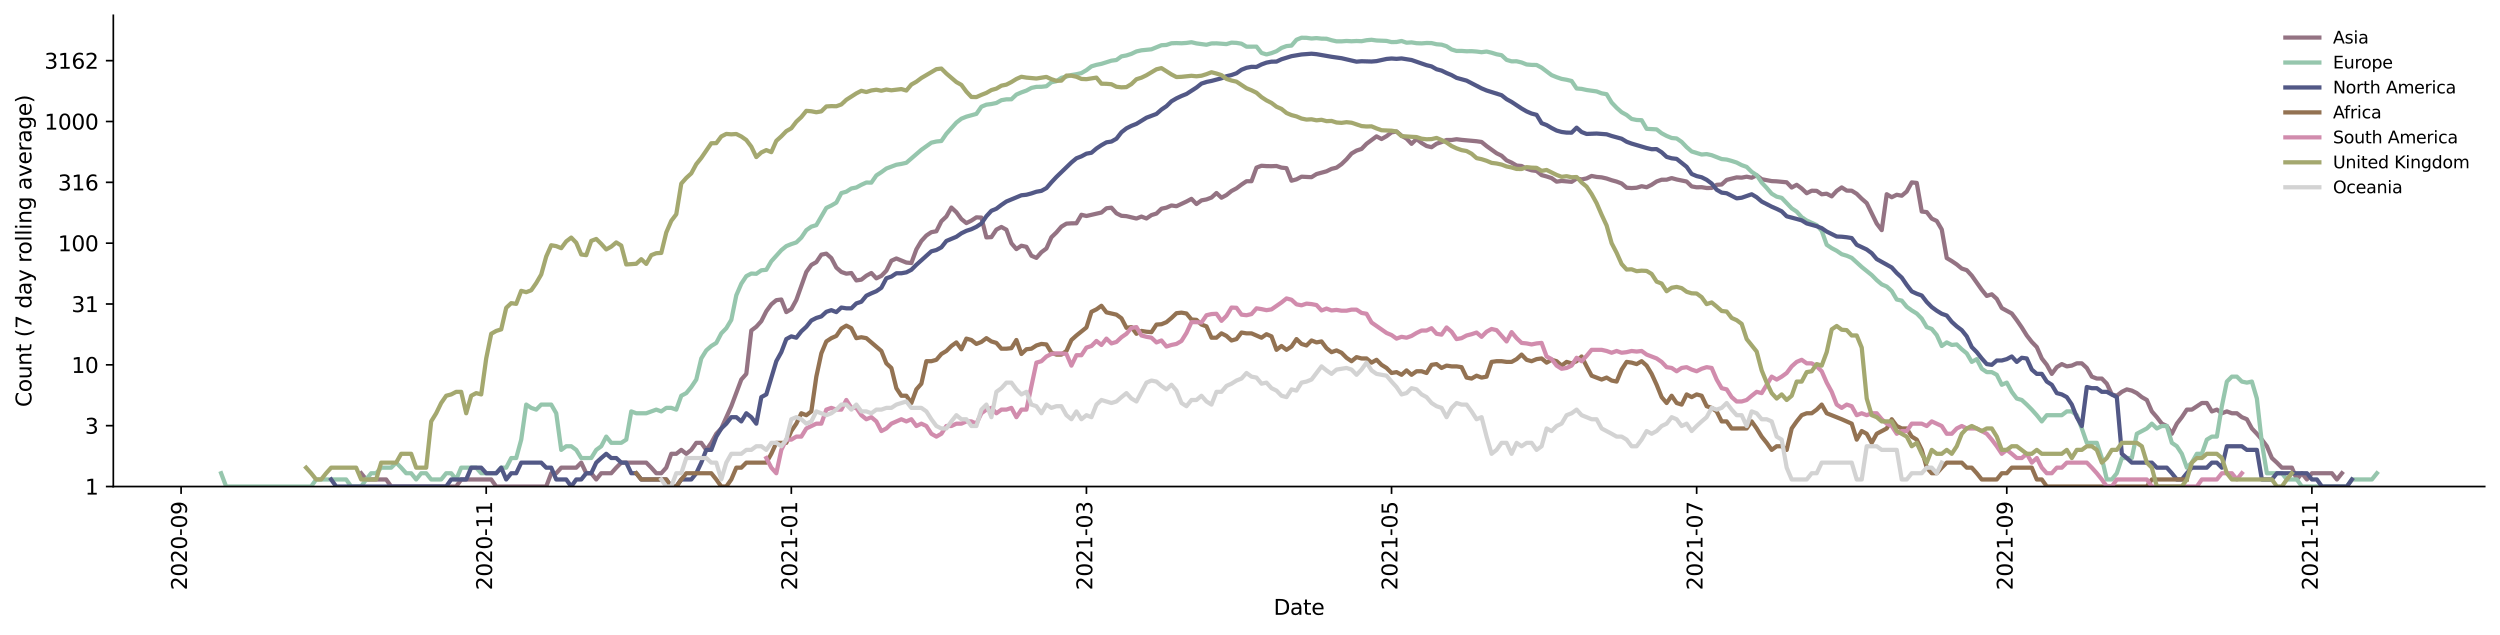 <?xml version="1.0" encoding="utf-8" standalone="no"?>
<!DOCTYPE svg PUBLIC "-//W3C//DTD SVG 1.1//EN"
  "http://www.w3.org/Graphics/SVG/1.1/DTD/svg11.dtd">
<svg height="298.621pt" version="1.1" viewBox="0 0 1176.528 298.621" width="1176.528pt" xmlns="http://www.w3.org/2000/svg" xmlns:xlink="http://www.w3.org/1999/xlink">
 <defs>
  <style type="text/css">*{stroke-linecap:butt;stroke-linejoin:round;}</style>
 </defs>
 <g id="figure_1">
  <g id="patch_1">
   <path d="M 0 298.621 
L 1176.528 298.621 
L 1176.528 0 
L 0 0 
z
" style="fill:#ffffff;"/>
  </g>
  <g id="axes_1">
   <g id="patch_2">
    <path d="M 53.328 228.96 
L 1169.328 228.96 
L 1169.328 7.2 
L 53.328 7.2 
z
" style="fill:#ffffff;"/>
   </g>
   <g id="matplotlib.axis_1">
    <g id="xtick_1">
     <g id="line2d_1">
      <defs>
       <path d="M 0 0 
L 0 3.5 
" id="ma5370b28a3" style="stroke:#000000;stroke-width:0.8;"/>
      </defs>
      <g>
       <use style="stroke:#000000;stroke-width:0.8;" x="85.224" xlink:href="#ma5370b28a3" y="228.96"/>
      </g>
     </g>
     <g id="text_1">
      <!-- 2020-09 -->
      <g transform="translate(87.983 277.743)rotate(-90)scale(0.1 -0.1)">
       <defs>
        <path d="M 1228 531 
L 3431 531 
L 3431 0 
L 469 0 
L 469 531 
Q 828 903 1448 1529 
Q 2069 2156 2228 2338 
Q 2531 2678 2651 2914 
Q 2772 3150 2772 3378 
Q 2772 3750 2511 3984 
Q 2250 4219 1831 4219 
Q 1534 4219 1204 4116 
Q 875 4013 500 3803 
L 500 4441 
Q 881 4594 1212 4672 
Q 1544 4750 1819 4750 
Q 2544 4750 2975 4387 
Q 3406 4025 3406 3419 
Q 3406 3131 3298 2873 
Q 3191 2616 2906 2266 
Q 2828 2175 2409 1742 
Q 1991 1309 1228 531 
z
" id="DejaVuSans-32" transform="scale(0.016)"/>
        <path d="M 2034 4250 
Q 1547 4250 1301 3770 
Q 1056 3291 1056 2328 
Q 1056 1369 1301 889 
Q 1547 409 2034 409 
Q 2525 409 2770 889 
Q 3016 1369 3016 2328 
Q 3016 3291 2770 3770 
Q 2525 4250 2034 4250 
z
M 2034 4750 
Q 2819 4750 3233 4129 
Q 3647 3509 3647 2328 
Q 3647 1150 3233 529 
Q 2819 -91 2034 -91 
Q 1250 -91 836 529 
Q 422 1150 422 2328 
Q 422 3509 836 4129 
Q 1250 4750 2034 4750 
z
" id="DejaVuSans-30" transform="scale(0.016)"/>
        <path d="M 313 2009 
L 1997 2009 
L 1997 1497 
L 313 1497 
L 313 2009 
z
" id="DejaVuSans-2d" transform="scale(0.016)"/>
        <path d="M 703 97 
L 703 672 
Q 941 559 1184 500 
Q 1428 441 1663 441 
Q 2288 441 2617 861 
Q 2947 1281 2994 2138 
Q 2813 1869 2534 1725 
Q 2256 1581 1919 1581 
Q 1219 1581 811 2004 
Q 403 2428 403 3163 
Q 403 3881 828 4315 
Q 1253 4750 1959 4750 
Q 2769 4750 3195 4129 
Q 3622 3509 3622 2328 
Q 3622 1225 3098 567 
Q 2575 -91 1691 -91 
Q 1453 -91 1209 -44 
Q 966 3 703 97 
z
M 1959 2075 
Q 2384 2075 2632 2365 
Q 2881 2656 2881 3163 
Q 2881 3666 2632 3958 
Q 2384 4250 1959 4250 
Q 1534 4250 1286 3958 
Q 1038 3666 1038 3163 
Q 1038 2656 1286 2365 
Q 1534 2075 1959 2075 
z
" id="DejaVuSans-39" transform="scale(0.016)"/>
       </defs>
       <use xlink:href="#DejaVuSans-32"/>
       <use x="63.623" xlink:href="#DejaVuSans-30"/>
       <use x="127.246" xlink:href="#DejaVuSans-32"/>
       <use x="190.869" xlink:href="#DejaVuSans-30"/>
       <use x="254.492" xlink:href="#DejaVuSans-2d"/>
       <use x="290.576" xlink:href="#DejaVuSans-30"/>
       <use x="354.199" xlink:href="#DejaVuSans-39"/>
      </g>
     </g>
    </g>
    <g id="xtick_2">
     <g id="line2d_2">
      <g>
       <use style="stroke:#000000;stroke-width:0.8;" x="228.814" xlink:href="#ma5370b28a3" y="228.96"/>
      </g>
     </g>
     <g id="text_2">
      <!-- 2020-11 -->
      <g transform="translate(231.573 277.743)rotate(-90)scale(0.1 -0.1)">
       <defs>
        <path d="M 794 531 
L 1825 531 
L 1825 4091 
L 703 3866 
L 703 4441 
L 1819 4666 
L 2450 4666 
L 2450 531 
L 3481 531 
L 3481 0 
L 794 0 
L 794 531 
z
" id="DejaVuSans-31" transform="scale(0.016)"/>
       </defs>
       <use xlink:href="#DejaVuSans-32"/>
       <use x="63.623" xlink:href="#DejaVuSans-30"/>
       <use x="127.246" xlink:href="#DejaVuSans-32"/>
       <use x="190.869" xlink:href="#DejaVuSans-30"/>
       <use x="254.492" xlink:href="#DejaVuSans-2d"/>
       <use x="290.576" xlink:href="#DejaVuSans-31"/>
       <use x="354.199" xlink:href="#DejaVuSans-31"/>
      </g>
     </g>
    </g>
    <g id="xtick_3">
     <g id="line2d_3">
      <g>
       <use style="stroke:#000000;stroke-width:0.8;" x="372.404" xlink:href="#ma5370b28a3" y="228.96"/>
      </g>
     </g>
     <g id="text_3">
      <!-- 2021-01 -->
      <g transform="translate(375.163 277.743)rotate(-90)scale(0.1 -0.1)">
       <use xlink:href="#DejaVuSans-32"/>
       <use x="63.623" xlink:href="#DejaVuSans-30"/>
       <use x="127.246" xlink:href="#DejaVuSans-32"/>
       <use x="190.869" xlink:href="#DejaVuSans-31"/>
       <use x="254.492" xlink:href="#DejaVuSans-2d"/>
       <use x="290.576" xlink:href="#DejaVuSans-30"/>
       <use x="354.199" xlink:href="#DejaVuSans-31"/>
      </g>
     </g>
    </g>
    <g id="xtick_4">
     <g id="line2d_4">
      <g>
       <use style="stroke:#000000;stroke-width:0.8;" x="511.286" xlink:href="#ma5370b28a3" y="228.96"/>
      </g>
     </g>
     <g id="text_4">
      <!-- 2021-03 -->
      <g transform="translate(514.045 277.743)rotate(-90)scale(0.1 -0.1)">
       <defs>
        <path d="M 2597 2516 
Q 3050 2419 3304 2112 
Q 3559 1806 3559 1356 
Q 3559 666 3084 287 
Q 2609 -91 1734 -91 
Q 1441 -91 1130 -33 
Q 819 25 488 141 
L 488 750 
Q 750 597 1062 519 
Q 1375 441 1716 441 
Q 2309 441 2620 675 
Q 2931 909 2931 1356 
Q 2931 1769 2642 2001 
Q 2353 2234 1838 2234 
L 1294 2234 
L 1294 2753 
L 1863 2753 
Q 2328 2753 2575 2939 
Q 2822 3125 2822 3475 
Q 2822 3834 2567 4026 
Q 2313 4219 1838 4219 
Q 1578 4219 1281 4162 
Q 984 4106 628 3988 
L 628 4550 
Q 988 4650 1302 4700 
Q 1616 4750 1894 4750 
Q 2613 4750 3031 4423 
Q 3450 4097 3450 3541 
Q 3450 3153 3228 2886 
Q 3006 2619 2597 2516 
z
" id="DejaVuSans-33" transform="scale(0.016)"/>
       </defs>
       <use xlink:href="#DejaVuSans-32"/>
       <use x="63.623" xlink:href="#DejaVuSans-30"/>
       <use x="127.246" xlink:href="#DejaVuSans-32"/>
       <use x="190.869" xlink:href="#DejaVuSans-31"/>
       <use x="254.492" xlink:href="#DejaVuSans-2d"/>
       <use x="290.576" xlink:href="#DejaVuSans-30"/>
       <use x="354.199" xlink:href="#DejaVuSans-33"/>
      </g>
     </g>
    </g>
    <g id="xtick_5">
     <g id="line2d_5">
      <g>
       <use style="stroke:#000000;stroke-width:0.8;" x="654.876" xlink:href="#ma5370b28a3" y="228.96"/>
      </g>
     </g>
     <g id="text_5">
      <!-- 2021-05 -->
      <g transform="translate(657.635 277.743)rotate(-90)scale(0.1 -0.1)">
       <defs>
        <path d="M 691 4666 
L 3169 4666 
L 3169 4134 
L 1269 4134 
L 1269 2991 
Q 1406 3038 1543 3061 
Q 1681 3084 1819 3084 
Q 2600 3084 3056 2656 
Q 3513 2228 3513 1497 
Q 3513 744 3044 326 
Q 2575 -91 1722 -91 
Q 1428 -91 1123 -41 
Q 819 9 494 109 
L 494 744 
Q 775 591 1075 516 
Q 1375 441 1709 441 
Q 2250 441 2565 725 
Q 2881 1009 2881 1497 
Q 2881 1984 2565 2268 
Q 2250 2553 1709 2553 
Q 1456 2553 1204 2497 
Q 953 2441 691 2322 
L 691 4666 
z
" id="DejaVuSans-35" transform="scale(0.016)"/>
       </defs>
       <use xlink:href="#DejaVuSans-32"/>
       <use x="63.623" xlink:href="#DejaVuSans-30"/>
       <use x="127.246" xlink:href="#DejaVuSans-32"/>
       <use x="190.869" xlink:href="#DejaVuSans-31"/>
       <use x="254.492" xlink:href="#DejaVuSans-2d"/>
       <use x="290.576" xlink:href="#DejaVuSans-30"/>
       <use x="354.199" xlink:href="#DejaVuSans-35"/>
      </g>
     </g>
    </g>
    <g id="xtick_6">
     <g id="line2d_6">
      <g>
       <use style="stroke:#000000;stroke-width:0.8;" x="798.466" xlink:href="#ma5370b28a3" y="228.96"/>
      </g>
     </g>
     <g id="text_6">
      <!-- 2021-07 -->
      <g transform="translate(801.225 277.743)rotate(-90)scale(0.1 -0.1)">
       <defs>
        <path d="M 525 4666 
L 3525 4666 
L 3525 4397 
L 1831 0 
L 1172 0 
L 2766 4134 
L 525 4134 
L 525 4666 
z
" id="DejaVuSans-37" transform="scale(0.016)"/>
       </defs>
       <use xlink:href="#DejaVuSans-32"/>
       <use x="63.623" xlink:href="#DejaVuSans-30"/>
       <use x="127.246" xlink:href="#DejaVuSans-32"/>
       <use x="190.869" xlink:href="#DejaVuSans-31"/>
       <use x="254.492" xlink:href="#DejaVuSans-2d"/>
       <use x="290.576" xlink:href="#DejaVuSans-30"/>
       <use x="354.199" xlink:href="#DejaVuSans-37"/>
      </g>
     </g>
    </g>
    <g id="xtick_7">
     <g id="line2d_7">
      <g>
       <use style="stroke:#000000;stroke-width:0.8;" x="944.41" xlink:href="#ma5370b28a3" y="228.96"/>
      </g>
     </g>
     <g id="text_7">
      <!-- 2021-09 -->
      <g transform="translate(947.169 277.743)rotate(-90)scale(0.1 -0.1)">
       <use xlink:href="#DejaVuSans-32"/>
       <use x="63.623" xlink:href="#DejaVuSans-30"/>
       <use x="127.246" xlink:href="#DejaVuSans-32"/>
       <use x="190.869" xlink:href="#DejaVuSans-31"/>
       <use x="254.492" xlink:href="#DejaVuSans-2d"/>
       <use x="290.576" xlink:href="#DejaVuSans-30"/>
       <use x="354.199" xlink:href="#DejaVuSans-39"/>
      </g>
     </g>
    </g>
    <g id="xtick_8">
     <g id="line2d_8">
      <g>
       <use style="stroke:#000000;stroke-width:0.8;" x="1088" xlink:href="#ma5370b28a3" y="228.96"/>
      </g>
     </g>
     <g id="text_8">
      <!-- 2021-11 -->
      <g transform="translate(1090.759 277.743)rotate(-90)scale(0.1 -0.1)">
       <use xlink:href="#DejaVuSans-32"/>
       <use x="63.623" xlink:href="#DejaVuSans-30"/>
       <use x="127.246" xlink:href="#DejaVuSans-32"/>
       <use x="190.869" xlink:href="#DejaVuSans-31"/>
       <use x="254.492" xlink:href="#DejaVuSans-2d"/>
       <use x="290.576" xlink:href="#DejaVuSans-31"/>
       <use x="354.199" xlink:href="#DejaVuSans-31"/>
      </g>
     </g>
    </g>
    <g id="text_9">
     <!-- Date -->
     <g transform="translate(599.377 289.341)scale(0.1 -0.1)">
      <defs>
       <path d="M 1259 4147 
L 1259 519 
L 2022 519 
Q 2988 519 3436 956 
Q 3884 1394 3884 2338 
Q 3884 3275 3436 3711 
Q 2988 4147 2022 4147 
L 1259 4147 
z
M 628 4666 
L 1925 4666 
Q 3281 4666 3915 4102 
Q 4550 3538 4550 2338 
Q 4550 1131 3912 565 
Q 3275 0 1925 0 
L 628 0 
L 628 4666 
z
" id="DejaVuSans-44" transform="scale(0.016)"/>
       <path d="M 2194 1759 
Q 1497 1759 1228 1600 
Q 959 1441 959 1056 
Q 959 750 1161 570 
Q 1363 391 1709 391 
Q 2188 391 2477 730 
Q 2766 1069 2766 1631 
L 2766 1759 
L 2194 1759 
z
M 3341 1997 
L 3341 0 
L 2766 0 
L 2766 531 
Q 2569 213 2275 61 
Q 1981 -91 1556 -91 
Q 1019 -91 701 211 
Q 384 513 384 1019 
Q 384 1609 779 1909 
Q 1175 2209 1959 2209 
L 2766 2209 
L 2766 2266 
Q 2766 2663 2505 2880 
Q 2244 3097 1772 3097 
Q 1472 3097 1187 3025 
Q 903 2953 641 2809 
L 641 3341 
Q 956 3463 1253 3523 
Q 1550 3584 1831 3584 
Q 2591 3584 2966 3190 
Q 3341 2797 3341 1997 
z
" id="DejaVuSans-61" transform="scale(0.016)"/>
       <path d="M 1172 4494 
L 1172 3500 
L 2356 3500 
L 2356 3053 
L 1172 3053 
L 1172 1153 
Q 1172 725 1289 603 
Q 1406 481 1766 481 
L 2356 481 
L 2356 0 
L 1766 0 
Q 1100 0 847 248 
Q 594 497 594 1153 
L 594 3053 
L 172 3053 
L 172 3500 
L 594 3500 
L 594 4494 
L 1172 4494 
z
" id="DejaVuSans-74" transform="scale(0.016)"/>
       <path d="M 3597 1894 
L 3597 1613 
L 953 1613 
Q 991 1019 1311 708 
Q 1631 397 2203 397 
Q 2534 397 2845 478 
Q 3156 559 3463 722 
L 3463 178 
Q 3153 47 2828 -22 
Q 2503 -91 2169 -91 
Q 1331 -91 842 396 
Q 353 884 353 1716 
Q 353 2575 817 3079 
Q 1281 3584 2069 3584 
Q 2775 3584 3186 3129 
Q 3597 2675 3597 1894 
z
M 3022 2063 
Q 3016 2534 2758 2815 
Q 2500 3097 2075 3097 
Q 1594 3097 1305 2825 
Q 1016 2553 972 2059 
L 3022 2063 
z
" id="DejaVuSans-65" transform="scale(0.016)"/>
      </defs>
      <use xlink:href="#DejaVuSans-44"/>
      <use x="77.002" xlink:href="#DejaVuSans-61"/>
      <use x="138.281" xlink:href="#DejaVuSans-74"/>
      <use x="177.49" xlink:href="#DejaVuSans-65"/>
     </g>
    </g>
   </g>
   <g id="matplotlib.axis_2">
    <g id="ytick_1">
     <g id="line2d_9">
      <defs>
       <path d="M 0 0 
L -3.5 0 
" id="m9ae18a1095" style="stroke:#000000;stroke-width:0.8;"/>
      </defs>
      <g>
       <use style="stroke:#000000;stroke-width:0.8;" x="53.328" xlink:href="#m9ae18a1095" y="228.96"/>
      </g>
     </g>
     <g id="text_10">
      <!-- 1 -->
      <g transform="translate(39.966 232.759)scale(0.1 -0.1)">
       <use xlink:href="#DejaVuSans-31"/>
      </g>
     </g>
    </g>
    <g id="ytick_2">
     <g id="line2d_10">
      <g>
       <use style="stroke:#000000;stroke-width:0.8;" x="53.328" xlink:href="#m9ae18a1095" y="200.33"/>
      </g>
     </g>
     <g id="text_11">
      <!-- 3 -->
      <g transform="translate(39.966 204.129)scale(0.1 -0.1)">
       <use xlink:href="#DejaVuSans-33"/>
      </g>
     </g>
    </g>
    <g id="ytick_3">
     <g id="line2d_11">
      <g>
       <use style="stroke:#000000;stroke-width:0.8;" x="53.328" xlink:href="#m9ae18a1095" y="171.7"/>
      </g>
     </g>
     <g id="text_12">
      <!-- 10 -->
      <g transform="translate(33.603 175.499)scale(0.1 -0.1)">
       <use xlink:href="#DejaVuSans-31"/>
       <use x="63.623" xlink:href="#DejaVuSans-30"/>
      </g>
     </g>
    </g>
    <g id="ytick_4">
     <g id="line2d_12">
      <g>
       <use style="stroke:#000000;stroke-width:0.8;" x="53.328" xlink:href="#m9ae18a1095" y="143.07"/>
      </g>
     </g>
     <g id="text_13">
      <!-- 31 -->
      <g transform="translate(33.603 146.869)scale(0.1 -0.1)">
       <use xlink:href="#DejaVuSans-33"/>
       <use x="63.623" xlink:href="#DejaVuSans-31"/>
      </g>
     </g>
    </g>
    <g id="ytick_5">
     <g id="line2d_13">
      <g>
       <use style="stroke:#000000;stroke-width:0.8;" x="53.328" xlink:href="#m9ae18a1095" y="114.44"/>
      </g>
     </g>
     <g id="text_14">
      <!-- 100 -->
      <g transform="translate(27.241 118.239)scale(0.1 -0.1)">
       <use xlink:href="#DejaVuSans-31"/>
       <use x="63.623" xlink:href="#DejaVuSans-30"/>
       <use x="127.246" xlink:href="#DejaVuSans-30"/>
      </g>
     </g>
    </g>
    <g id="ytick_6">
     <g id="line2d_14">
      <g>
       <use style="stroke:#000000;stroke-width:0.8;" x="53.328" xlink:href="#m9ae18a1095" y="85.81"/>
      </g>
     </g>
     <g id="text_15">
      <!-- 316 -->
      <g transform="translate(27.241 89.609)scale(0.1 -0.1)">
       <defs>
        <path d="M 2113 2584 
Q 1688 2584 1439 2293 
Q 1191 2003 1191 1497 
Q 1191 994 1439 701 
Q 1688 409 2113 409 
Q 2538 409 2786 701 
Q 3034 994 3034 1497 
Q 3034 2003 2786 2293 
Q 2538 2584 2113 2584 
z
M 3366 4563 
L 3366 3988 
Q 3128 4100 2886 4159 
Q 2644 4219 2406 4219 
Q 1781 4219 1451 3797 
Q 1122 3375 1075 2522 
Q 1259 2794 1537 2939 
Q 1816 3084 2150 3084 
Q 2853 3084 3261 2657 
Q 3669 2231 3669 1497 
Q 3669 778 3244 343 
Q 2819 -91 2113 -91 
Q 1303 -91 875 529 
Q 447 1150 447 2328 
Q 447 3434 972 4092 
Q 1497 4750 2381 4750 
Q 2619 4750 2861 4703 
Q 3103 4656 3366 4563 
z
" id="DejaVuSans-36" transform="scale(0.016)"/>
       </defs>
       <use xlink:href="#DejaVuSans-33"/>
       <use x="63.623" xlink:href="#DejaVuSans-31"/>
       <use x="127.246" xlink:href="#DejaVuSans-36"/>
      </g>
     </g>
    </g>
    <g id="ytick_7">
     <g id="line2d_15">
      <g>
       <use style="stroke:#000000;stroke-width:0.8;" x="53.328" xlink:href="#m9ae18a1095" y="57.18"/>
      </g>
     </g>
     <g id="text_16">
      <!-- 1000 -->
      <g transform="translate(20.878 60.98)scale(0.1 -0.1)">
       <use xlink:href="#DejaVuSans-31"/>
       <use x="63.623" xlink:href="#DejaVuSans-30"/>
       <use x="127.246" xlink:href="#DejaVuSans-30"/>
       <use x="190.869" xlink:href="#DejaVuSans-30"/>
      </g>
     </g>
    </g>
    <g id="ytick_8">
     <g id="line2d_16">
      <g>
       <use style="stroke:#000000;stroke-width:0.8;" x="53.328" xlink:href="#m9ae18a1095" y="28.55"/>
      </g>
     </g>
     <g id="text_17">
      <!-- 3162 -->
      <g transform="translate(20.878 32.35)scale(0.1 -0.1)">
       <use xlink:href="#DejaVuSans-33"/>
       <use x="63.623" xlink:href="#DejaVuSans-31"/>
       <use x="127.246" xlink:href="#DejaVuSans-36"/>
       <use x="190.869" xlink:href="#DejaVuSans-32"/>
      </g>
     </g>
    </g>
    <g id="text_18">
     <!-- Count (7 day rolling average) -->
     <g transform="translate(14.798 191.548)rotate(-90)scale(0.1 -0.1)">
      <defs>
       <path d="M 4122 4306 
L 4122 3641 
Q 3803 3938 3442 4084 
Q 3081 4231 2675 4231 
Q 1875 4231 1450 3742 
Q 1025 3253 1025 2328 
Q 1025 1406 1450 917 
Q 1875 428 2675 428 
Q 3081 428 3442 575 
Q 3803 722 4122 1019 
L 4122 359 
Q 3791 134 3420 21 
Q 3050 -91 2638 -91 
Q 1578 -91 968 557 
Q 359 1206 359 2328 
Q 359 3453 968 4101 
Q 1578 4750 2638 4750 
Q 3056 4750 3426 4639 
Q 3797 4528 4122 4306 
z
" id="DejaVuSans-43" transform="scale(0.016)"/>
       <path d="M 1959 3097 
Q 1497 3097 1228 2736 
Q 959 2375 959 1747 
Q 959 1119 1226 758 
Q 1494 397 1959 397 
Q 2419 397 2687 759 
Q 2956 1122 2956 1747 
Q 2956 2369 2687 2733 
Q 2419 3097 1959 3097 
z
M 1959 3584 
Q 2709 3584 3137 3096 
Q 3566 2609 3566 1747 
Q 3566 888 3137 398 
Q 2709 -91 1959 -91 
Q 1206 -91 779 398 
Q 353 888 353 1747 
Q 353 2609 779 3096 
Q 1206 3584 1959 3584 
z
" id="DejaVuSans-6f" transform="scale(0.016)"/>
       <path d="M 544 1381 
L 544 3500 
L 1119 3500 
L 1119 1403 
Q 1119 906 1312 657 
Q 1506 409 1894 409 
Q 2359 409 2629 706 
Q 2900 1003 2900 1516 
L 2900 3500 
L 3475 3500 
L 3475 0 
L 2900 0 
L 2900 538 
Q 2691 219 2414 64 
Q 2138 -91 1772 -91 
Q 1169 -91 856 284 
Q 544 659 544 1381 
z
M 1991 3584 
L 1991 3584 
z
" id="DejaVuSans-75" transform="scale(0.016)"/>
       <path d="M 3513 2113 
L 3513 0 
L 2938 0 
L 2938 2094 
Q 2938 2591 2744 2837 
Q 2550 3084 2163 3084 
Q 1697 3084 1428 2787 
Q 1159 2491 1159 1978 
L 1159 0 
L 581 0 
L 581 3500 
L 1159 3500 
L 1159 2956 
Q 1366 3272 1645 3428 
Q 1925 3584 2291 3584 
Q 2894 3584 3203 3211 
Q 3513 2838 3513 2113 
z
" id="DejaVuSans-6e" transform="scale(0.016)"/>
       <path id="DejaVuSans-20" transform="scale(0.016)"/>
       <path d="M 1984 4856 
Q 1566 4138 1362 3434 
Q 1159 2731 1159 2009 
Q 1159 1288 1364 580 
Q 1569 -128 1984 -844 
L 1484 -844 
Q 1016 -109 783 600 
Q 550 1309 550 2009 
Q 550 2706 781 3412 
Q 1013 4119 1484 4856 
L 1984 4856 
z
" id="DejaVuSans-28" transform="scale(0.016)"/>
       <path d="M 2906 2969 
L 2906 4863 
L 3481 4863 
L 3481 0 
L 2906 0 
L 2906 525 
Q 2725 213 2448 61 
Q 2172 -91 1784 -91 
Q 1150 -91 751 415 
Q 353 922 353 1747 
Q 353 2572 751 3078 
Q 1150 3584 1784 3584 
Q 2172 3584 2448 3432 
Q 2725 3281 2906 2969 
z
M 947 1747 
Q 947 1113 1208 752 
Q 1469 391 1925 391 
Q 2381 391 2643 752 
Q 2906 1113 2906 1747 
Q 2906 2381 2643 2742 
Q 2381 3103 1925 3103 
Q 1469 3103 1208 2742 
Q 947 2381 947 1747 
z
" id="DejaVuSans-64" transform="scale(0.016)"/>
       <path d="M 2059 -325 
Q 1816 -950 1584 -1140 
Q 1353 -1331 966 -1331 
L 506 -1331 
L 506 -850 
L 844 -850 
Q 1081 -850 1212 -737 
Q 1344 -625 1503 -206 
L 1606 56 
L 191 3500 
L 800 3500 
L 1894 763 
L 2988 3500 
L 3597 3500 
L 2059 -325 
z
" id="DejaVuSans-79" transform="scale(0.016)"/>
       <path d="M 2631 2963 
Q 2534 3019 2420 3045 
Q 2306 3072 2169 3072 
Q 1681 3072 1420 2755 
Q 1159 2438 1159 1844 
L 1159 0 
L 581 0 
L 581 3500 
L 1159 3500 
L 1159 2956 
Q 1341 3275 1631 3429 
Q 1922 3584 2338 3584 
Q 2397 3584 2469 3576 
Q 2541 3569 2628 3553 
L 2631 2963 
z
" id="DejaVuSans-72" transform="scale(0.016)"/>
       <path d="M 603 4863 
L 1178 4863 
L 1178 0 
L 603 0 
L 603 4863 
z
" id="DejaVuSans-6c" transform="scale(0.016)"/>
       <path d="M 603 3500 
L 1178 3500 
L 1178 0 
L 603 0 
L 603 3500 
z
M 603 4863 
L 1178 4863 
L 1178 4134 
L 603 4134 
L 603 4863 
z
" id="DejaVuSans-69" transform="scale(0.016)"/>
       <path d="M 2906 1791 
Q 2906 2416 2648 2759 
Q 2391 3103 1925 3103 
Q 1463 3103 1205 2759 
Q 947 2416 947 1791 
Q 947 1169 1205 825 
Q 1463 481 1925 481 
Q 2391 481 2648 825 
Q 2906 1169 2906 1791 
z
M 3481 434 
Q 3481 -459 3084 -895 
Q 2688 -1331 1869 -1331 
Q 1566 -1331 1297 -1286 
Q 1028 -1241 775 -1147 
L 775 -588 
Q 1028 -725 1275 -790 
Q 1522 -856 1778 -856 
Q 2344 -856 2625 -561 
Q 2906 -266 2906 331 
L 2906 616 
Q 2728 306 2450 153 
Q 2172 0 1784 0 
Q 1141 0 747 490 
Q 353 981 353 1791 
Q 353 2603 747 3093 
Q 1141 3584 1784 3584 
Q 2172 3584 2450 3431 
Q 2728 3278 2906 2969 
L 2906 3500 
L 3481 3500 
L 3481 434 
z
" id="DejaVuSans-67" transform="scale(0.016)"/>
       <path d="M 191 3500 
L 800 3500 
L 1894 563 
L 2988 3500 
L 3597 3500 
L 2284 0 
L 1503 0 
L 191 3500 
z
" id="DejaVuSans-76" transform="scale(0.016)"/>
       <path d="M 513 4856 
L 1013 4856 
Q 1481 4119 1714 3412 
Q 1947 2706 1947 2009 
Q 1947 1309 1714 600 
Q 1481 -109 1013 -844 
L 513 -844 
Q 928 -128 1133 580 
Q 1338 1288 1338 2009 
Q 1338 2731 1133 3434 
Q 928 4138 513 4856 
z
" id="DejaVuSans-29" transform="scale(0.016)"/>
      </defs>
      <use xlink:href="#DejaVuSans-43"/>
      <use x="69.824" xlink:href="#DejaVuSans-6f"/>
      <use x="131.006" xlink:href="#DejaVuSans-75"/>
      <use x="194.385" xlink:href="#DejaVuSans-6e"/>
      <use x="257.764" xlink:href="#DejaVuSans-74"/>
      <use x="296.973" xlink:href="#DejaVuSans-20"/>
      <use x="328.76" xlink:href="#DejaVuSans-28"/>
      <use x="367.773" xlink:href="#DejaVuSans-37"/>
      <use x="431.396" xlink:href="#DejaVuSans-20"/>
      <use x="463.184" xlink:href="#DejaVuSans-64"/>
      <use x="526.66" xlink:href="#DejaVuSans-61"/>
      <use x="587.939" xlink:href="#DejaVuSans-79"/>
      <use x="647.119" xlink:href="#DejaVuSans-20"/>
      <use x="678.906" xlink:href="#DejaVuSans-72"/>
      <use x="717.77" xlink:href="#DejaVuSans-6f"/>
      <use x="778.951" xlink:href="#DejaVuSans-6c"/>
      <use x="806.734" xlink:href="#DejaVuSans-6c"/>
      <use x="834.518" xlink:href="#DejaVuSans-69"/>
      <use x="862.301" xlink:href="#DejaVuSans-6e"/>
      <use x="925.68" xlink:href="#DejaVuSans-67"/>
      <use x="989.156" xlink:href="#DejaVuSans-20"/>
      <use x="1020.943" xlink:href="#DejaVuSans-61"/>
      <use x="1082.223" xlink:href="#DejaVuSans-76"/>
      <use x="1141.402" xlink:href="#DejaVuSans-65"/>
      <use x="1202.926" xlink:href="#DejaVuSans-72"/>
      <use x="1244.039" xlink:href="#DejaVuSans-61"/>
      <use x="1305.318" xlink:href="#DejaVuSans-67"/>
      <use x="1368.795" xlink:href="#DejaVuSans-65"/>
      <use x="1430.318" xlink:href="#DejaVuSans-29"/>
     </g>
    </g>
   </g>
   <g id="line2d_17">
    <path clip-path="url(#p1120c5bdbd)" d="M 169.966 222.71 
L 172.319 225.639 
L 181.735 225.639 
L 184.089 228.96 
L 214.69 228.96 
L 217.044 225.639 
L 231.168 225.639 
L 233.522 228.96 
L 257.061 228.96 
L 259.415 222.71 
L 261.769 222.71 
L 264.123 220.09 
L 271.185 220.09 
L 273.539 217.72 
L 275.893 222.71 
L 278.246 222.71 
L 280.6 225.639 
L 282.954 222.71 
L 287.662 222.71 
L 290.016 220.09 
L 292.37 217.72 
L 304.14 217.72 
L 306.494 220.09 
L 308.848 222.71 
L 311.202 222.71 
L 313.556 220.09 
L 315.909 213.566 
L 318.263 213.566 
L 320.617 211.723 
L 322.971 213.566 
L 325.325 211.723 
L 327.679 208.402 
L 330.033 208.402 
L 332.387 211.723 
L 334.741 208.402 
L 337.095 204.129 
L 339.449 201.64 
L 344.157 191.165 
L 348.865 178.618 
L 351.218 175.951 
L 353.572 155.552 
L 355.926 153.763 
L 358.28 151.143 
L 360.634 146.479 
L 362.988 143.223 
L 365.342 141.268 
L 367.696 140.956 
L 370.05 146.869 
L 372.404 145.469 
L 374.758 141.163 
L 379.466 127.986 
L 381.82 124.666 
L 384.174 123.361 
L 386.527 119.856 
L 388.881 119.375 
L 391.235 121.452 
L 393.589 125.93 
L 395.943 127.986 
L 398.297 128.796 
L 400.651 128.481 
L 403.005 131.963 
L 405.359 131.606 
L 407.713 129.763 
L 410.067 128.481 
L 412.421 130.977 
L 414.775 129.829 
L 417.129 127.381 
L 419.483 122.708 
L 421.836 121.642 
L 426.544 123.565 
L 428.898 123.771 
L 431.252 117.378 
L 433.606 113.397 
L 435.96 110.841 
L 438.314 109.263 
L 440.668 108.834 
L 443.022 104.122 
L 445.376 101.88 
L 447.73 97.669 
L 450.084 99.863 
L 452.438 103.088 
L 454.792 104.981 
L 457.145 103.818 
L 459.499 102.29 
L 461.853 102.4 
L 464.207 111.717 
L 466.561 111.59 
L 468.915 108.053 
L 471.269 106.82 
L 473.623 108.108 
L 475.977 114.476 
L 478.331 117.219 
L 480.685 115.641 
L 483.039 116.169 
L 485.393 120.347 
L 487.747 121.358 
L 490.101 118.692 
L 492.454 116.942 
L 494.808 111.654 
L 497.162 109.379 
L 499.516 106.664 
L 501.87 105.249 
L 504.224 105.102 
L 506.578 105.078 
L 508.932 101.078 
L 511.286 101.645 
L 518.348 100.021 
L 520.702 98.016 
L 523.056 97.742 
L 525.41 100.382 
L 527.763 101.56 
L 530.117 101.73 
L 534.825 102.841 
L 537.179 101.923 
L 539.533 102.819 
L 541.887 101.224 
L 544.241 100.504 
L 546.595 98.218 
L 548.949 97.724 
L 551.303 96.693 
L 553.657 97.044 
L 558.365 94.849 
L 560.719 93.589 
L 563.072 96.007 
L 565.426 94.306 
L 567.78 93.852 
L 570.134 92.967 
L 572.488 90.83 
L 574.842 93.042 
L 577.196 91.782 
L 579.55 89.886 
L 581.904 88.634 
L 584.258 86.861 
L 586.612 85.294 
L 588.966 85.283 
L 591.32 78.88 
L 593.674 78.003 
L 596.028 78.176 
L 598.381 78.217 
L 600.735 78.127 
L 603.089 78.889 
L 605.443 79.145 
L 607.797 85.043 
L 610.151 84.397 
L 612.505 83.155 
L 617.213 83.389 
L 619.567 81.915 
L 624.275 80.623 
L 626.629 79.474 
L 628.983 78.897 
L 631.337 77.235 
L 633.69 74.97 
L 636.044 72.248 
L 638.398 70.874 
L 640.752 70.091 
L 643.106 67.664 
L 647.814 64.178 
L 650.168 65.419 
L 652.522 64.084 
L 654.876 62.298 
L 657.23 61.9 
L 659.584 63.851 
L 661.938 65.231 
L 664.292 67.681 
L 666.646 65.419 
L 669 67.283 
L 671.353 68.71 
L 673.707 69.275 
L 676.061 67.648 
L 678.415 66.865 
L 680.769 65.868 
L 683.123 65.888 
L 685.477 65.518 
L 687.831 65.823 
L 694.893 66.47 
L 697.247 66.813 
L 699.601 68.738 
L 704.309 72.118 
L 706.662 73.285 
L 709.016 75.469 
L 711.37 76.529 
L 713.724 77.913 
L 716.078 78.127 
L 718.432 79.404 
L 720.786 80.145 
L 723.14 80.451 
L 725.494 82.4 
L 727.848 83.045 
L 730.202 83.82 
L 732.556 85.493 
L 734.91 85.152 
L 739.618 85.571 
L 741.971 84.018 
L 744.325 84.429 
L 746.679 83.956 
L 749.033 82.804 
L 751.387 83.267 
L 753.741 83.47 
L 756.095 84.008 
L 758.449 84.815 
L 760.803 85.46 
L 763.157 86.351 
L 765.511 88.346 
L 767.865 88.508 
L 770.219 88.358 
L 772.573 87.635 
L 774.927 88.111 
L 777.28 86.955 
L 779.634 85.405 
L 781.988 84.578 
L 784.342 84.568 
L 786.696 83.81 
L 789.05 84.461 
L 793.758 85.427 
L 796.112 87.72 
L 798.466 88.148 
L 800.82 88.086 
L 803.174 88.483 
L 805.528 88.446 
L 807.882 86.99 
L 810.236 86.814 
L 812.589 84.664 
L 817.297 83.481 
L 819.651 83.604 
L 822.005 83.155 
L 824.359 83.634 
L 826.713 82.517 
L 829.067 84.334 
L 833.775 85.228 
L 836.129 85.338 
L 840.837 85.794 
L 843.191 88.247 
L 845.545 86.979 
L 847.898 88.697 
L 850.252 90.926 
L 852.606 89.754 
L 854.96 89.819 
L 857.314 91.428 
L 859.668 91.162 
L 862.022 92.404 
L 864.376 89.833 
L 866.73 88.21 
L 869.084 89.701 
L 871.438 89.754 
L 873.792 91.204 
L 876.146 93.528 
L 878.5 95.587 
L 883.207 105.225 
L 885.561 108.301 
L 887.915 91.4 
L 890.269 92.818 
L 892.623 91.654 
L 894.977 92.113 
L 897.331 90.125 
L 899.685 85.839 
L 902.039 86.088 
L 904.393 99.549 
L 906.747 99.823 
L 909.101 102.886 
L 911.455 103.981 
L 913.809 107.998 
L 916.163 121.452 
L 918.516 122.857 
L 920.87 124.452 
L 923.224 126.385 
L 925.578 127.143 
L 927.932 129.698 
L 932.64 136.354 
L 934.994 139.261 
L 937.348 138.502 
L 939.702 140.649 
L 942.056 144.979 
L 946.764 147.532 
L 949.118 150.681 
L 951.472 154.11 
L 953.825 157.885 
L 956.179 160.917 
L 958.533 163.333 
L 960.887 168.692 
L 963.241 171.7 
L 965.595 175.951 
L 967.949 172.789 
L 970.303 171.347 
L 972.657 172.421 
L 975.011 172.058 
L 977.365 171 
L 979.719 171 
L 982.073 173.163 
L 984.427 177.249 
L 986.781 178.154 
L 989.134 178.154 
L 991.488 180.57 
L 993.842 185.616 
L 996.196 186.246 
L 998.55 184.403 
L 1000.904 183.246 
L 1003.258 183.818 
L 1005.612 185.002 
L 1007.966 186.892 
L 1010.32 188.237 
L 1012.674 193.613 
L 1015.028 196.329 
L 1017.382 199.378 
L 1019.736 200.483 
L 1022.09 204.129 
L 1024.444 199.378 
L 1026.797 196.329 
L 1029.151 192.77 
L 1031.505 192.77 
L 1036.213 189.658 
L 1038.567 189.658 
L 1040.921 193.613 
L 1043.275 192.77 
L 1045.629 194.486 
L 1047.983 193.613 
L 1050.337 194.486 
L 1052.691 194.486 
L 1055.045 196.329 
L 1057.399 197.304 
L 1059.753 201.64 
L 1062.106 204.129 
L 1064.46 206.895 
L 1066.814 210.007 
L 1069.168 215.556 
L 1071.522 217.72 
L 1073.876 220.09 
L 1078.584 220.09 
L 1080.938 225.639 
L 1083.292 222.71 
L 1085.646 225.639 
L 1088 222.71 
L 1097.415 222.71 
L 1099.769 225.639 
L 1102.123 222.71 
L 1102.123 222.71 
" style="fill:none;stroke:#947383;stroke-linecap:square;stroke-width:2;"/>
   </g>
   <g id="line2d_18">
    <path clip-path="url(#p1120c5bdbd)" d="M 104.055 222.71 
L 106.409 228.96 
L 146.426 228.96 
L 148.78 225.639 
L 162.904 225.639 
L 165.258 228.96 
L 169.966 228.96 
L 172.319 225.639 
L 174.673 222.71 
L 177.027 222.71 
L 179.381 220.09 
L 184.089 220.09 
L 186.443 217.72 
L 188.797 220.09 
L 191.151 222.71 
L 193.505 222.71 
L 195.859 225.639 
L 198.213 222.71 
L 200.567 222.71 
L 202.921 225.639 
L 207.628 225.639 
L 209.982 222.71 
L 212.336 222.71 
L 214.69 225.639 
L 217.044 220.09 
L 224.106 220.09 
L 226.46 222.71 
L 233.522 222.71 
L 235.876 220.09 
L 238.23 220.09 
L 240.584 215.556 
L 242.937 215.556 
L 245.291 206.895 
L 247.645 190.4 
L 249.999 191.955 
L 252.353 192.77 
L 254.707 190.4 
L 259.415 190.4 
L 261.769 194.486 
L 264.123 211.723 
L 266.477 210.007 
L 268.831 210.007 
L 271.185 211.723 
L 273.539 215.556 
L 278.246 215.556 
L 280.6 211.723 
L 282.954 210.007 
L 285.308 205.473 
L 287.662 208.402 
L 292.37 208.402 
L 294.724 206.895 
L 297.078 193.613 
L 299.432 194.486 
L 304.14 194.486 
L 308.848 192.77 
L 311.202 193.613 
L 313.556 191.955 
L 315.909 191.955 
L 318.263 192.77 
L 320.617 186.246 
L 322.971 185.002 
L 325.325 182.141 
L 327.679 178.618 
L 330.033 168.692 
L 332.387 164.904 
L 334.741 162.83 
L 337.095 161.381 
L 339.449 156.887 
L 341.803 154.463 
L 344.157 150.528 
L 346.511 138.974 
L 348.865 133.52 
L 351.218 129.961 
L 353.572 128.732 
L 355.926 128.859 
L 358.28 127.203 
L 360.634 126.966 
L 362.988 122.957 
L 367.696 117.741 
L 370.05 115.828 
L 372.404 114.87 
L 374.758 114.087 
L 377.112 111.813 
L 379.466 108.329 
L 381.82 106.664 
L 384.174 105.946 
L 388.881 97.851 
L 391.235 96.728 
L 393.589 95.355 
L 395.943 90.871 
L 398.297 90.205 
L 400.651 88.709 
L 403.005 88.234 
L 405.359 86.967 
L 407.713 85.896 
L 410.067 85.952 
L 412.421 82.557 
L 414.775 81.018 
L 417.129 79.309 
L 421.836 77.532 
L 424.19 77.14 
L 426.544 76.599 
L 433.606 70.489 
L 438.314 67.145 
L 440.668 66.594 
L 443.022 66.356 
L 445.376 62.952 
L 450.084 57.686 
L 452.438 55.862 
L 454.792 54.904 
L 459.499 53.594 
L 461.853 50.222 
L 464.207 49.256 
L 466.561 48.95 
L 468.915 48.458 
L 471.269 47.152 
L 473.623 46.749 
L 475.977 46.726 
L 478.331 44.506 
L 480.685 43.478 
L 483.039 42.637 
L 485.393 41.376 
L 487.747 40.875 
L 490.101 40.848 
L 492.454 40.575 
L 494.808 38.696 
L 497.162 38.208 
L 499.516 36.612 
L 501.87 36.036 
L 504.224 35.308 
L 506.578 34.933 
L 508.932 34.393 
L 511.286 33.018 
L 513.64 31.23 
L 515.994 30.525 
L 518.348 30.04 
L 523.056 28.557 
L 525.41 28.229 
L 527.763 26.531 
L 530.117 26.089 
L 532.471 25.33 
L 534.825 24.208 
L 537.179 23.675 
L 541.887 23.205 
L 546.595 21.287 
L 548.949 21.145 
L 551.303 20.359 
L 553.657 20.276 
L 556.011 20.361 
L 558.365 20.208 
L 560.719 19.866 
L 563.072 20.431 
L 567.78 21.061 
L 570.134 20.441 
L 572.488 20.4 
L 577.196 20.757 
L 579.55 20.06 
L 581.904 20.182 
L 584.258 20.573 
L 586.612 21.958 
L 591.32 21.945 
L 593.674 24.906 
L 596.028 25.617 
L 598.381 24.996 
L 600.735 24.102 
L 603.089 22.553 
L 605.443 21.691 
L 607.797 21.458 
L 610.151 18.693 
L 612.505 17.76 
L 614.859 17.798 
L 617.213 18.123 
L 619.567 17.924 
L 621.921 18.189 
L 624.275 18.23 
L 626.629 18.933 
L 628.983 19.458 
L 631.337 19.459 
L 633.69 19.275 
L 636.044 19.418 
L 638.398 19.294 
L 640.752 19.395 
L 643.106 18.931 
L 645.46 18.723 
L 647.814 19.056 
L 652.522 19.252 
L 654.876 19.811 
L 657.23 19.764 
L 659.584 19.281 
L 661.938 20.094 
L 664.292 19.947 
L 666.646 20.329 
L 669 20.416 
L 671.353 20.229 
L 673.707 20.274 
L 676.061 20.83 
L 678.415 21.011 
L 680.769 21.762 
L 683.123 23.281 
L 685.477 23.984 
L 687.831 23.962 
L 690.185 24.128 
L 692.539 24.083 
L 694.893 24.258 
L 697.247 24.567 
L 699.601 24.255 
L 701.955 24.808 
L 704.309 25.531 
L 706.662 25.979 
L 709.016 28.177 
L 711.37 28.865 
L 713.724 28.837 
L 716.078 29.396 
L 718.432 30.337 
L 720.786 30.542 
L 723.14 30.586 
L 725.494 31.841 
L 730.202 35.358 
L 732.556 36.325 
L 734.91 37.13 
L 737.264 37.543 
L 739.618 38.114 
L 741.971 41.641 
L 744.325 41.834 
L 746.679 42.357 
L 751.387 43.024 
L 753.741 43.926 
L 756.095 44.334 
L 758.449 48.246 
L 760.803 50.727 
L 763.157 52.807 
L 765.511 54.11 
L 767.865 55.981 
L 770.219 56.462 
L 772.573 56.563 
L 774.927 60.623 
L 779.634 60.89 
L 781.988 62.72 
L 784.342 63.972 
L 786.696 64.938 
L 789.05 65.163 
L 791.404 66.787 
L 793.758 69.258 
L 796.112 71.271 
L 800.82 72.721 
L 803.174 72.51 
L 805.528 73.029 
L 810.236 74.862 
L 812.589 75.094 
L 814.943 75.738 
L 817.297 76.498 
L 819.651 77.709 
L 822.005 78.551 
L 824.359 80.871 
L 826.713 82.419 
L 829.067 85.93 
L 831.421 88.433 
L 833.775 91.148 
L 836.129 92.551 
L 838.483 93.117 
L 843.191 98.034 
L 845.545 99.607 
L 847.898 102.225 
L 850.252 103.795 
L 854.96 105.946 
L 857.314 108.609 
L 859.668 115.198 
L 862.022 116.785 
L 864.376 118.026 
L 866.73 119.637 
L 869.084 120.347 
L 871.438 121.358 
L 876.146 125.65 
L 880.854 129.437 
L 883.207 131.82 
L 885.561 133.828 
L 887.915 134.856 
L 890.269 136.961 
L 892.623 140.956 
L 894.977 141.478 
L 897.331 144.38 
L 899.685 146.096 
L 902.039 147.532 
L 904.393 149.929 
L 906.747 153.936 
L 909.101 154.821 
L 911.455 157.682 
L 913.809 162.83 
L 916.163 161.148 
L 918.516 162.338 
L 920.87 162.095 
L 923.224 164.369 
L 925.578 166.294 
L 927.932 170.318 
L 930.286 169.009 
L 932.64 173.543 
L 934.994 175.122 
L 937.348 175.122 
L 939.702 176.377 
L 942.056 181.083 
L 944.41 180.067 
L 946.764 184.403 
L 949.118 187.555 
L 951.472 188.237 
L 953.825 190.4 
L 956.179 192.77 
L 958.533 195.39 
L 960.887 198.319 
L 963.241 195.39 
L 970.303 195.39 
L 972.657 193.613 
L 975.011 193.613 
L 977.365 195.39 
L 979.719 201.64 
L 982.073 208.402 
L 986.781 208.402 
L 989.134 215.556 
L 991.488 225.639 
L 993.842 225.639 
L 996.196 222.71 
L 998.55 215.556 
L 1003.258 215.556 
L 1005.612 204.129 
L 1010.32 201.64 
L 1012.674 199.378 
L 1015.028 201.64 
L 1017.382 200.483 
L 1019.736 200.483 
L 1022.09 208.402 
L 1024.444 210.007 
L 1026.797 213.566 
L 1029.151 220.09 
L 1031.505 217.72 
L 1033.859 213.566 
L 1036.213 213.566 
L 1038.567 206.895 
L 1040.921 205.473 
L 1043.275 205.473 
L 1045.629 191.165 
L 1047.983 179.575 
L 1050.337 177.249 
L 1052.691 177.249 
L 1055.045 179.575 
L 1057.399 180.067 
L 1059.753 179.575 
L 1062.106 187.555 
L 1064.46 208.402 
L 1066.814 222.71 
L 1073.876 222.71 
L 1076.23 225.639 
L 1080.938 225.639 
L 1083.292 228.96 
L 1104.477 228.96 
L 1106.831 225.639 
L 1116.247 225.639 
L 1118.601 222.71 
L 1118.601 222.71 
" style="fill:none;stroke:#96c6ad;stroke-linecap:square;stroke-width:2;"/>
   </g>
   <g id="line2d_19">
    <path clip-path="url(#p1120c5bdbd)" d="M 155.842 225.639 
L 158.196 228.96 
L 209.982 228.96 
L 212.336 225.639 
L 219.398 225.639 
L 221.752 220.09 
L 226.46 220.09 
L 228.814 222.71 
L 233.522 222.71 
L 235.876 220.09 
L 238.23 225.639 
L 240.584 222.71 
L 242.937 222.71 
L 245.291 217.72 
L 254.707 217.72 
L 257.061 220.09 
L 259.415 220.09 
L 261.769 225.639 
L 266.477 225.639 
L 268.831 228.96 
L 271.185 225.639 
L 273.539 225.639 
L 275.893 222.71 
L 278.246 222.71 
L 280.6 217.72 
L 282.954 215.556 
L 285.308 213.566 
L 287.662 215.556 
L 290.016 215.556 
L 292.37 217.72 
L 294.724 217.72 
L 297.078 222.71 
L 299.432 222.71 
L 301.786 225.639 
L 313.556 225.639 
L 315.909 228.96 
L 318.263 228.96 
L 320.617 225.639 
L 325.325 225.639 
L 327.679 222.71 
L 330.033 217.72 
L 332.387 211.723 
L 334.741 211.723 
L 337.095 205.473 
L 339.449 201.64 
L 341.803 199.378 
L 344.157 196.329 
L 346.511 196.329 
L 348.865 198.319 
L 351.218 194.486 
L 353.572 196.329 
L 355.926 199.378 
L 358.28 186.892 
L 360.634 185.616 
L 365.342 169.984 
L 367.696 165.728 
L 370.05 159.572 
L 372.404 158.297 
L 374.758 158.926 
L 377.112 155.926 
L 379.466 153.763 
L 381.82 150.834 
L 384.174 149.635 
L 386.527 148.914 
L 388.881 146.738 
L 391.235 145.969 
L 393.589 146.869 
L 395.943 144.738 
L 398.297 145.101 
L 400.651 145.101 
L 403.005 142.775 
L 405.359 142.01 
L 407.713 139.165 
L 410.067 138.039 
L 412.421 137.049 
L 414.775 135.428 
L 417.129 130.977 
L 419.483 130.161 
L 421.836 128.606 
L 424.19 128.606 
L 426.544 128.171 
L 428.898 126.966 
L 431.252 124.612 
L 438.314 118.274 
L 440.668 117.66 
L 443.022 116.398 
L 445.376 113.397 
L 450.084 111.432 
L 452.438 109.788 
L 454.792 108.637 
L 457.145 107.861 
L 459.499 106.742 
L 461.853 105.176 
L 464.207 101.751 
L 466.561 99.2 
L 468.915 98.218 
L 471.269 96.434 
L 473.623 94.833 
L 480.685 91.897 
L 483.039 91.654 
L 485.393 91.023 
L 487.747 90.232 
L 490.101 89.819 
L 492.454 88.521 
L 494.808 85.794 
L 497.162 83.277 
L 504.224 76.452 
L 506.578 74.496 
L 508.932 73.579 
L 511.286 72.32 
L 513.64 71.893 
L 515.994 69.889 
L 518.348 68.317 
L 520.702 66.986 
L 523.056 66.609 
L 525.41 65.28 
L 527.763 62.246 
L 530.117 60.4 
L 532.471 59.215 
L 534.825 58.288 
L 539.533 55.398 
L 544.241 53.618 
L 546.595 51.552 
L 548.949 49.961 
L 551.303 47.667 
L 553.657 46.287 
L 556.011 45.181 
L 558.365 44.224 
L 563.072 41.204 
L 565.426 39.34 
L 567.78 38.567 
L 570.134 38.089 
L 574.842 36.838 
L 577.196 35.885 
L 579.55 35.305 
L 581.904 34.48 
L 584.258 32.829 
L 586.612 31.906 
L 588.966 31.446 
L 591.32 31.508 
L 593.674 30.324 
L 596.028 29.473 
L 598.381 29.022 
L 600.735 28.984 
L 603.089 27.89 
L 607.797 26.429 
L 612.505 25.635 
L 617.213 25.278 
L 619.567 25.494 
L 626.629 26.723 
L 631.337 27.395 
L 638.398 29.027 
L 640.752 28.821 
L 645.46 28.958 
L 647.814 28.758 
L 652.522 27.743 
L 654.876 27.531 
L 657.23 27.698 
L 659.584 27.498 
L 664.292 28.248 
L 671.353 30.681 
L 673.707 31.26 
L 676.061 32.587 
L 678.415 33.224 
L 680.769 34.366 
L 683.123 35.341 
L 685.477 36.643 
L 690.185 37.941 
L 697.247 41.594 
L 699.601 42.577 
L 706.662 44.805 
L 709.016 46.67 
L 711.37 47.967 
L 716.078 51.069 
L 718.432 52.428 
L 720.786 53.44 
L 723.14 54.047 
L 725.494 57.96 
L 727.848 58.855 
L 730.202 60.238 
L 732.556 61.436 
L 734.91 62.102 
L 737.264 62.407 
L 739.618 62.429 
L 741.971 60.086 
L 744.325 62.133 
L 746.679 63.033 
L 751.387 62.85 
L 756.095 63.205 
L 758.449 63.986 
L 763.157 65.285 
L 765.511 66.713 
L 767.865 67.578 
L 774.927 69.665 
L 777.28 70.223 
L 779.634 70.175 
L 781.988 71.656 
L 784.342 73.834 
L 786.696 74.496 
L 789.05 74.775 
L 793.758 78.509 
L 796.112 81.867 
L 798.466 82.864 
L 800.82 83.429 
L 803.174 84.621 
L 805.528 86.362 
L 807.882 89.284 
L 810.236 90.652 
L 812.589 90.954 
L 817.297 93.345 
L 819.651 93.057 
L 824.359 91.428 
L 826.713 92.833 
L 829.067 94.849 
L 833.775 97.274 
L 836.129 98.293 
L 838.483 99.451 
L 840.837 101.794 
L 845.545 103.043 
L 847.898 103.703 
L 850.252 105.151 
L 854.96 106.456 
L 857.314 107.375 
L 859.668 108.977 
L 864.376 111.307 
L 866.73 111.401 
L 869.084 111.654 
L 871.438 112.038 
L 873.792 115.198 
L 878.5 117.418 
L 880.854 119.16 
L 883.207 121.928 
L 890.269 125.874 
L 892.623 128.481 
L 894.977 130.634 
L 897.331 134.062 
L 899.685 137.138 
L 902.039 138.223 
L 904.393 139.069 
L 906.747 142.118 
L 909.101 144.499 
L 911.455 146.223 
L 913.809 147.667 
L 916.163 148.491 
L 918.516 151.455 
L 920.87 153.591 
L 923.224 155.368 
L 925.578 158.297 
L 927.932 163.333 
L 930.286 165.728 
L 932.64 168.692 
L 934.994 171.347 
L 937.348 171.7 
L 939.702 169.655 
L 942.056 169.655 
L 944.41 169.009 
L 946.764 167.765 
L 949.118 170.318 
L 951.472 168.379 
L 953.825 168.692 
L 956.179 173.929 
L 958.533 175.951 
L 960.887 175.951 
L 963.241 179.575 
L 965.595 181.083 
L 967.949 185.002 
L 970.303 185.616 
L 972.657 186.892 
L 975.011 190.4 
L 977.365 196.329 
L 979.719 200.483 
L 982.073 182.141 
L 984.427 182.687 
L 986.781 182.687 
L 989.134 184.403 
L 991.488 184.403 
L 996.196 186.892 
L 998.55 213.566 
L 1000.904 215.556 
L 1003.258 217.72 
L 1012.674 217.72 
L 1015.028 220.09 
L 1019.736 220.09 
L 1022.09 222.71 
L 1024.444 225.639 
L 1026.797 225.639 
L 1029.151 222.71 
L 1031.505 220.09 
L 1038.567 220.09 
L 1040.921 217.72 
L 1043.275 217.72 
L 1045.629 220.09 
L 1047.983 210.007 
L 1055.045 210.007 
L 1057.399 211.723 
L 1062.106 211.723 
L 1064.46 225.639 
L 1069.168 225.639 
L 1071.522 222.71 
L 1085.646 222.71 
L 1088 225.639 
L 1090.354 225.639 
L 1092.708 228.96 
L 1104.477 228.96 
L 1106.831 225.639 
L 1106.831 225.639 
" style="fill:none;stroke:#525886;stroke-linecap:square;stroke-width:2;"/>
   </g>
   <g id="line2d_20">
    <path clip-path="url(#p1120c5bdbd)" d="M 299.432 222.71 
L 301.786 225.639 
L 313.556 225.639 
L 315.909 228.96 
L 318.263 228.96 
L 320.617 225.639 
L 322.971 222.71 
L 334.741 222.71 
L 337.095 225.639 
L 339.449 228.96 
L 341.803 228.96 
L 344.157 225.639 
L 346.511 220.09 
L 348.865 220.09 
L 351.218 217.72 
L 360.634 217.72 
L 362.988 213.566 
L 365.342 208.402 
L 370.05 208.402 
L 372.404 202.853 
L 374.758 199.378 
L 377.112 194.486 
L 379.466 195.39 
L 381.82 193.613 
L 384.174 177.249 
L 386.527 166.294 
L 388.881 160.687 
L 391.235 159.14 
L 393.589 158.09 
L 395.943 154.641 
L 398.297 153.25 
L 400.651 154.463 
L 403.005 159.14 
L 405.359 158.714 
L 407.713 159.14 
L 414.775 165.176 
L 417.129 171 
L 419.483 173.163 
L 421.836 182.687 
L 424.19 186.246 
L 426.544 186.246 
L 428.898 189.658 
L 431.252 183.246 
L 433.606 180.57 
L 435.96 169.984 
L 438.314 169.984 
L 440.668 169.33 
L 443.022 166.581 
L 445.376 165.176 
L 447.73 162.83 
L 450.084 161.148 
L 452.438 164.369 
L 454.792 159.355 
L 457.145 160.012 
L 459.499 161.855 
L 461.853 160.917 
L 464.207 159.14 
L 466.561 160.687 
L 468.915 161.381 
L 471.269 164.106 
L 473.623 164.106 
L 475.977 163.846 
L 478.331 160.012 
L 480.685 166.581 
L 483.039 164.369 
L 485.393 164.106 
L 487.747 162.583 
L 490.101 161.855 
L 492.454 162.095 
L 494.808 166.009 
L 497.162 166.872 
L 499.516 166.872 
L 501.87 165.176 
L 504.224 160.012 
L 506.578 157.885 
L 511.286 154.11 
L 513.64 146.738 
L 515.994 145.593 
L 518.348 143.911 
L 520.702 147 
L 525.41 148.076 
L 527.763 149.782 
L 530.117 154.286 
L 532.471 153.936 
L 534.825 157.083 
L 537.179 155.739 
L 539.533 156.115 
L 541.887 156.306 
L 544.241 152.747 
L 546.595 152.582 
L 548.949 151.613 
L 551.303 149.635 
L 553.657 147.398 
L 556.011 147.132 
L 558.365 147.532 
L 560.719 150.377 
L 563.072 150.528 
L 565.426 152.747 
L 567.78 153.591 
L 570.134 158.926 
L 572.488 158.926 
L 574.842 156.887 
L 577.196 158.09 
L 579.55 160.235 
L 581.904 159.572 
L 584.258 156.498 
L 586.612 156.887 
L 588.966 156.887 
L 593.674 158.926 
L 596.028 157.281 
L 598.381 158.297 
L 600.735 164.635 
L 603.089 162.83 
L 605.443 164.635 
L 607.797 163.08 
L 610.151 159.572 
L 612.505 161.855 
L 614.859 162.583 
L 617.213 160.235 
L 619.567 161.148 
L 621.921 160.687 
L 624.275 163.846 
L 626.629 165.728 
L 628.983 164.904 
L 631.337 166.009 
L 633.69 168.379 
L 636.044 169.984 
L 638.398 168.071 
L 640.752 168.692 
L 643.106 168.692 
L 645.46 170.657 
L 647.814 169.33 
L 650.168 171.7 
L 652.522 173.163 
L 654.876 175.533 
L 657.23 175.122 
L 659.584 176.377 
L 661.938 174.32 
L 664.292 176.377 
L 666.646 174.718 
L 669 174.718 
L 671.353 175.533 
L 673.707 171.7 
L 676.061 171.347 
L 678.415 173.163 
L 680.769 172.058 
L 683.123 172.421 
L 685.477 172.421 
L 687.831 172.789 
L 690.185 177.697 
L 692.539 178.154 
L 694.893 176.809 
L 697.247 177.697 
L 699.601 177.249 
L 701.955 170.318 
L 704.309 169.984 
L 706.662 169.984 
L 709.016 170.318 
L 711.37 170.318 
L 713.724 169.009 
L 716.078 166.872 
L 718.432 169.33 
L 720.786 169.984 
L 723.14 169.009 
L 725.494 168.692 
L 727.848 170.657 
L 730.202 169.33 
L 732.556 169.984 
L 734.91 172.058 
L 737.264 170.318 
L 739.618 171 
L 741.971 169.984 
L 744.325 167.765 
L 746.679 172.421 
L 749.033 176.809 
L 753.741 178.618 
L 756.095 177.697 
L 758.449 179.092 
L 760.803 179.575 
L 763.157 173.929 
L 765.511 170.318 
L 767.865 170.657 
L 770.219 171.347 
L 772.573 169.984 
L 774.927 172.058 
L 777.28 175.951 
L 779.634 181.083 
L 781.988 186.892 
L 784.342 189.658 
L 786.696 186.246 
L 789.05 189.658 
L 791.404 190.4 
L 793.758 185.616 
L 796.112 186.892 
L 798.466 185.616 
L 800.82 186.246 
L 803.174 191.165 
L 805.528 191.955 
L 807.882 193.613 
L 810.236 198.319 
L 812.589 198.319 
L 814.943 201.64 
L 822.005 201.64 
L 824.359 198.319 
L 826.713 201.64 
L 829.067 205.473 
L 831.421 208.402 
L 833.775 211.723 
L 836.129 210.007 
L 838.483 210.007 
L 840.837 211.723 
L 843.191 201.64 
L 845.545 198.319 
L 847.898 195.39 
L 850.252 194.486 
L 852.606 194.486 
L 854.96 192.77 
L 857.314 190.4 
L 859.668 194.486 
L 866.73 197.304 
L 871.438 199.378 
L 873.792 206.895 
L 876.146 202.853 
L 878.5 204.129 
L 880.854 208.402 
L 883.207 204.129 
L 887.915 201.64 
L 890.269 197.304 
L 892.623 200.483 
L 894.977 201.64 
L 897.331 201.64 
L 899.685 205.473 
L 902.039 206.895 
L 904.393 211.723 
L 906.747 220.09 
L 909.101 222.71 
L 911.455 222.71 
L 913.809 220.09 
L 916.163 217.72 
L 923.224 217.72 
L 925.578 220.09 
L 927.932 220.09 
L 930.286 222.71 
L 932.64 225.639 
L 939.702 225.639 
L 942.056 222.71 
L 944.41 222.71 
L 946.764 220.09 
L 956.179 220.09 
L 958.533 225.639 
L 960.887 225.639 
L 963.241 228.96 
L 1010.32 228.96 
L 1012.674 225.639 
L 1029.151 225.639 
L 1029.151 225.639 
" style="fill:none;stroke:#937252;stroke-linecap:square;stroke-width:2;"/>
   </g>
   <g id="line2d_21">
    <path clip-path="url(#p1120c5bdbd)" d="M 360.634 215.556 
L 362.988 220.09 
L 365.342 222.71 
L 367.696 211.723 
L 370.05 206.895 
L 372.404 206.895 
L 374.758 205.473 
L 377.112 205.473 
L 379.466 201.64 
L 384.174 199.378 
L 386.527 199.378 
L 388.881 192.77 
L 391.235 191.955 
L 393.589 192.77 
L 395.943 192.77 
L 398.297 188.237 
L 400.651 191.955 
L 403.005 191.955 
L 405.359 195.39 
L 407.713 197.304 
L 410.067 196.329 
L 412.421 198.319 
L 414.775 202.853 
L 417.129 201.64 
L 419.483 199.378 
L 424.19 197.304 
L 426.544 198.319 
L 428.898 197.304 
L 431.252 200.483 
L 433.606 199.378 
L 435.96 200.483 
L 438.314 204.129 
L 440.668 205.473 
L 443.022 204.129 
L 445.376 200.483 
L 447.73 200.483 
L 450.084 199.378 
L 452.438 199.378 
L 454.792 198.319 
L 457.145 198.319 
L 459.499 199.378 
L 461.853 194.486 
L 464.207 192.77 
L 466.561 191.955 
L 468.915 194.486 
L 471.269 192.77 
L 473.623 192.77 
L 475.977 191.955 
L 478.331 196.329 
L 480.685 192.77 
L 483.039 192.77 
L 487.747 170.657 
L 490.101 169.984 
L 492.454 167.765 
L 494.808 166.581 
L 497.162 166.294 
L 499.516 166.294 
L 501.87 166.581 
L 504.224 172.058 
L 506.578 167.166 
L 508.932 167.166 
L 511.286 163.588 
L 513.64 162.83 
L 515.994 160.46 
L 518.348 162.338 
L 520.702 159.355 
L 523.056 161.617 
L 525.41 160.917 
L 527.763 158.714 
L 530.117 157.083 
L 532.471 154.286 
L 534.825 153.936 
L 537.179 157.885 
L 539.533 158.505 
L 541.887 158.926 
L 544.241 161.148 
L 546.595 160.235 
L 548.949 163.08 
L 551.303 162.338 
L 553.657 161.855 
L 556.011 160.46 
L 558.365 156.692 
L 560.719 151.613 
L 563.072 151.613 
L 565.426 151.772 
L 567.78 148.352 
L 570.134 147.803 
L 572.488 147.667 
L 574.842 150.988 
L 577.196 148.632 
L 579.55 144.738 
L 581.904 144.858 
L 584.258 148.076 
L 586.612 148.352 
L 588.966 147.803 
L 591.32 145.101 
L 593.674 145.469 
L 596.028 145.969 
L 598.381 145.593 
L 603.089 142.335 
L 605.443 140.446 
L 607.797 141.06 
L 610.151 143.223 
L 612.505 143.68 
L 614.859 142.887 
L 617.213 143.111 
L 619.567 143.565 
L 621.921 146.096 
L 624.275 145.223 
L 626.629 146.096 
L 628.983 145.843 
L 631.337 146.223 
L 633.69 146.223 
L 636.044 145.718 
L 638.398 145.718 
L 640.752 147.265 
L 643.106 147.667 
L 645.46 151.772 
L 652.522 156.692 
L 654.876 157.682 
L 657.23 159.355 
L 659.584 158.505 
L 661.938 158.926 
L 664.292 158.09 
L 666.646 156.692 
L 669 155.552 
L 671.353 155.552 
L 673.707 154.463 
L 676.061 157.083 
L 678.415 157.481 
L 680.769 154.11 
L 683.123 156.115 
L 685.477 159.572 
L 687.831 159.14 
L 690.185 157.885 
L 692.539 157.281 
L 694.893 156.498 
L 697.247 158.505 
L 699.601 156.115 
L 701.955 154.821 
L 704.309 155.368 
L 709.016 160.687 
L 711.37 156.306 
L 713.724 159.14 
L 716.078 161.381 
L 718.432 161.617 
L 720.786 162.095 
L 723.14 161.617 
L 725.494 161.381 
L 727.848 167.765 
L 730.202 169.009 
L 732.556 172.058 
L 734.91 173.543 
L 737.264 173.163 
L 739.618 172.058 
L 741.971 168.379 
L 744.325 169.984 
L 746.679 167.464 
L 749.033 164.635 
L 753.741 164.635 
L 756.095 165.176 
L 758.449 166.009 
L 760.803 165.176 
L 763.157 166.009 
L 765.511 165.728 
L 767.865 165.176 
L 770.219 165.451 
L 772.573 165.176 
L 774.927 166.872 
L 779.634 168.692 
L 781.988 170.318 
L 784.342 172.789 
L 786.696 173.163 
L 789.05 174.718 
L 791.404 173.163 
L 793.758 172.789 
L 796.112 173.929 
L 798.466 174.718 
L 800.82 173.543 
L 803.174 172.789 
L 805.528 173.163 
L 807.882 178.618 
L 810.236 182.687 
L 812.589 183.246 
L 814.943 186.892 
L 817.297 188.937 
L 819.651 188.937 
L 822.005 188.237 
L 824.359 186.246 
L 826.713 184.403 
L 829.067 185.002 
L 833.775 177.249 
L 836.129 178.618 
L 838.483 177.249 
L 840.837 175.533 
L 843.191 172.421 
L 845.545 170.318 
L 847.898 169.33 
L 850.252 171 
L 852.606 171 
L 854.96 172.421 
L 857.314 174.718 
L 859.668 180.067 
L 862.022 184.403 
L 864.376 190.4 
L 866.73 191.955 
L 869.084 190.4 
L 871.438 191.165 
L 873.792 195.39 
L 876.146 194.486 
L 878.5 195.39 
L 880.854 194.486 
L 883.207 194.486 
L 885.561 197.304 
L 887.915 199.378 
L 890.269 200.483 
L 892.623 204.129 
L 894.977 202.853 
L 897.331 202.853 
L 899.685 199.378 
L 904.393 199.378 
L 906.747 200.483 
L 909.101 198.319 
L 913.809 200.483 
L 916.163 204.129 
L 918.516 204.129 
L 920.87 201.64 
L 923.224 200.483 
L 925.578 201.64 
L 930.286 201.64 
L 934.994 204.129 
L 937.348 206.895 
L 939.702 210.007 
L 942.056 213.566 
L 944.41 211.723 
L 946.764 213.566 
L 949.118 215.556 
L 951.472 215.556 
L 953.825 213.566 
L 956.179 217.72 
L 958.533 215.556 
L 960.887 220.09 
L 963.241 222.71 
L 965.595 222.71 
L 967.949 220.09 
L 970.303 220.09 
L 972.657 217.72 
L 982.073 217.72 
L 984.427 220.09 
L 986.781 222.71 
L 989.134 225.639 
L 991.488 228.96 
L 993.842 228.96 
L 996.196 225.639 
L 1010.32 225.639 
L 1012.674 228.96 
L 1033.859 228.96 
L 1036.213 225.639 
L 1043.275 225.639 
L 1045.629 222.71 
L 1050.337 222.71 
L 1052.691 225.639 
L 1055.045 222.71 
L 1055.045 222.71 
" style="fill:none;stroke:#d18cad;stroke-linecap:square;stroke-width:2;"/>
   </g>
   <g id="line2d_22">
    <path clip-path="url(#p1120c5bdbd)" d="M 144.072 220.09 
L 146.426 222.71 
L 148.78 225.639 
L 151.134 225.639 
L 153.488 222.71 
L 155.842 220.09 
L 167.612 220.09 
L 169.966 225.639 
L 177.027 225.639 
L 179.381 217.72 
L 186.443 217.72 
L 188.797 213.566 
L 193.505 213.566 
L 195.859 220.09 
L 200.567 220.09 
L 202.921 198.319 
L 205.275 194.486 
L 207.628 189.658 
L 209.982 186.246 
L 212.336 185.616 
L 214.69 184.403 
L 217.044 184.403 
L 219.398 194.486 
L 221.752 186.246 
L 224.106 185.002 
L 226.46 185.616 
L 228.814 168.692 
L 231.168 157.083 
L 233.522 155.739 
L 235.876 155.002 
L 238.23 144.858 
L 240.584 142.664 
L 242.937 142.998 
L 245.291 136.873 
L 247.645 137.494 
L 249.999 136.612 
L 252.353 133.216 
L 254.707 129.178 
L 257.061 120.71 
L 259.415 115.418 
L 261.769 115.828 
L 264.123 116.785 
L 266.477 113.602 
L 268.831 111.813 
L 271.185 114.228 
L 273.539 119.768 
L 275.893 120.078 
L 278.246 113.363 
L 280.6 112.461 
L 282.954 114.762 
L 285.308 117.378 
L 287.662 116.055 
L 290.016 114.087 
L 292.37 115.567 
L 294.724 124.452 
L 299.432 124.135 
L 301.786 121.976 
L 304.14 124.188 
L 306.494 120.078 
L 308.848 119.16 
L 311.202 119.031 
L 313.556 109.408 
L 315.909 103.935 
L 318.263 100.83 
L 320.617 86.397 
L 322.971 83.738 
L 325.325 81.59 
L 327.679 77.235 
L 330.033 74.318 
L 334.741 67.417 
L 337.095 67.368 
L 339.449 64.221 
L 341.803 63.024 
L 344.157 63.223 
L 346.511 63.06 
L 348.865 64.235 
L 351.218 65.888 
L 353.572 69.016 
L 355.926 73.911 
L 358.28 71.752 
L 360.634 70.635 
L 362.988 71.599 
L 365.342 66.285 
L 367.696 64.146 
L 370.05 61.711 
L 372.404 60.367 
L 374.758 57.273 
L 377.112 55.076 
L 379.466 52.16 
L 381.82 52.361 
L 384.174 52.828 
L 386.527 52.411 
L 388.881 50.094 
L 391.235 49.942 
L 393.589 50.001 
L 395.943 49.153 
L 398.297 46.956 
L 403.005 43.937 
L 405.359 42.734 
L 407.713 43.311 
L 410.067 42.571 
L 412.421 42.234 
L 414.775 42.706 
L 417.129 42.127 
L 419.483 42.498 
L 424.19 41.922 
L 426.544 42.603 
L 428.898 39.786 
L 431.252 38.463 
L 433.606 36.711 
L 440.668 32.553 
L 443.022 32.267 
L 445.376 34.6 
L 450.084 38.627 
L 452.438 39.942 
L 454.792 43.126 
L 457.145 45.626 
L 459.499 45.691 
L 461.853 44.643 
L 464.207 43.725 
L 466.561 42.381 
L 468.915 41.7 
L 471.269 40.317 
L 473.623 39.825 
L 475.977 38.61 
L 478.331 37.163 
L 480.685 36.133 
L 483.039 36.523 
L 487.747 36.947 
L 492.454 36.194 
L 494.808 37.275 
L 497.162 38.046 
L 499.516 37.941 
L 501.87 35.564 
L 504.224 35.618 
L 506.578 36.126 
L 508.932 37.146 
L 511.286 37.259 
L 515.994 36.533 
L 518.348 39.392 
L 520.702 39.442 
L 523.056 39.638 
L 525.41 40.833 
L 527.763 41.096 
L 530.117 40.996 
L 532.471 39.549 
L 534.825 37.283 
L 537.179 36.556 
L 539.533 35.412 
L 544.241 32.612 
L 546.595 32.06 
L 551.303 35.038 
L 553.657 36.26 
L 556.011 36.156 
L 560.719 35.667 
L 563.072 35.906 
L 565.426 35.64 
L 567.78 34.902 
L 570.134 33.997 
L 572.488 34.611 
L 574.842 35.365 
L 577.196 37.127 
L 579.55 37.898 
L 581.904 38.426 
L 586.612 41.522 
L 588.966 42.487 
L 591.32 43.642 
L 593.674 45.7 
L 596.028 47.242 
L 598.381 48.44 
L 600.735 50.228 
L 603.089 51.262 
L 605.443 53.179 
L 607.797 54.166 
L 610.151 54.788 
L 612.505 55.785 
L 614.859 56.277 
L 617.213 56.137 
L 619.567 56.625 
L 621.921 56.376 
L 624.275 57.014 
L 626.629 56.912 
L 628.983 57.654 
L 631.337 57.821 
L 633.69 57.499 
L 636.044 57.752 
L 640.752 59.327 
L 643.106 59.533 
L 645.46 59.459 
L 647.814 60.44 
L 650.168 61.297 
L 654.876 61.508 
L 657.23 61.887 
L 659.584 64.056 
L 664.292 64.382 
L 666.646 64.51 
L 669 65.271 
L 671.353 65.548 
L 673.707 65.463 
L 676.061 64.914 
L 678.415 65.908 
L 680.769 67.081 
L 683.123 68.715 
L 685.477 69.812 
L 687.831 70.647 
L 690.185 71.078 
L 692.539 72.339 
L 694.893 74.41 
L 697.247 74.92 
L 699.601 75.67 
L 701.955 76.653 
L 704.309 76.943 
L 706.662 77.443 
L 709.016 78.342 
L 711.37 78.812 
L 713.724 79.509 
L 716.078 79.535 
L 718.432 78.652 
L 720.786 78.906 
L 723.14 78.991 
L 725.494 80.405 
L 727.848 79.993 
L 732.556 82.312 
L 734.91 83.226 
L 737.264 82.924 
L 739.618 83.429 
L 741.971 83.307 
L 744.325 85.873 
L 746.679 87.829 
L 749.033 91.329 
L 751.387 95.621 
L 753.741 101.057 
L 756.095 106.124 
L 758.449 114.44 
L 760.803 118.988 
L 763.157 124.241 
L 765.511 126.849 
L 767.865 126.732 
L 770.219 127.621 
L 772.573 127.381 
L 774.927 127.501 
L 777.28 128.922 
L 779.634 132.545 
L 781.988 133.444 
L 784.342 137.049 
L 786.696 135.428 
L 789.05 135.018 
L 791.404 135.594 
L 793.758 137.315 
L 796.112 138.039 
L 798.466 138.131 
L 800.82 139.846 
L 803.174 143.111 
L 805.528 142.335 
L 807.882 144.262 
L 810.236 146.351 
L 812.589 146.609 
L 814.943 149.635 
L 817.297 150.681 
L 819.651 152.418 
L 822.005 159.572 
L 826.713 165.451 
L 829.067 174.32 
L 831.421 180.067 
L 833.775 185.002 
L 836.129 187.555 
L 838.483 185.616 
L 840.837 188.237 
L 843.191 186.246 
L 845.545 179.575 
L 847.898 179.575 
L 850.252 175.122 
L 852.606 174.718 
L 854.96 171.347 
L 857.314 172.058 
L 859.668 165.728 
L 862.022 155.002 
L 864.376 153.42 
L 866.73 155.184 
L 869.084 155.368 
L 871.438 157.885 
L 873.792 157.885 
L 876.146 163.588 
L 878.5 187.555 
L 880.854 195.39 
L 883.207 196.329 
L 885.561 198.319 
L 890.269 198.319 
L 892.623 202.853 
L 897.331 205.473 
L 899.685 210.007 
L 902.039 208.402 
L 904.393 213.566 
L 906.747 217.72 
L 909.101 211.723 
L 911.455 213.566 
L 913.809 213.566 
L 916.163 211.723 
L 918.516 213.566 
L 920.87 210.007 
L 923.224 204.129 
L 925.578 201.64 
L 927.932 200.483 
L 932.64 202.853 
L 934.994 201.64 
L 937.348 201.64 
L 939.702 205.473 
L 942.056 211.723 
L 944.41 211.723 
L 946.764 210.007 
L 949.118 210.007 
L 953.825 213.566 
L 956.179 213.566 
L 958.533 211.723 
L 960.887 213.566 
L 970.303 213.566 
L 972.657 211.723 
L 975.011 215.556 
L 977.365 211.723 
L 979.719 211.723 
L 982.073 210.007 
L 984.427 210.007 
L 986.781 211.723 
L 989.134 217.72 
L 991.488 215.556 
L 993.842 211.723 
L 996.196 211.723 
L 998.55 208.402 
L 1005.612 208.402 
L 1007.966 210.007 
L 1010.32 217.72 
L 1012.674 220.09 
L 1015.028 228.96 
L 1026.797 228.96 
L 1029.151 225.639 
L 1031.505 217.72 
L 1033.859 215.556 
L 1036.213 215.556 
L 1038.567 213.566 
L 1043.275 213.566 
L 1045.629 215.556 
L 1047.983 222.71 
L 1050.337 225.639 
L 1069.168 225.639 
L 1071.522 228.96 
L 1073.876 228.96 
L 1076.23 225.639 
L 1078.584 222.71 
L 1078.584 222.71 
" style="fill:none;stroke:#a4a86f;stroke-linecap:square;stroke-width:2;"/>
   </g>
   <g id="line2d_23">
    <path clip-path="url(#p1120c5bdbd)" d="M 311.202 225.639 
L 313.556 228.96 
L 315.909 228.96 
L 318.263 222.71 
L 320.617 222.71 
L 322.971 215.556 
L 332.387 215.556 
L 334.741 217.72 
L 337.095 217.72 
L 339.449 225.639 
L 341.803 217.72 
L 344.157 213.566 
L 348.865 213.566 
L 351.218 211.723 
L 353.572 211.723 
L 355.926 210.007 
L 358.28 210.007 
L 360.634 211.723 
L 362.988 208.402 
L 365.342 208.402 
L 367.696 210.007 
L 370.05 206.895 
L 372.404 197.304 
L 374.758 196.329 
L 377.112 197.304 
L 379.466 199.378 
L 381.82 198.319 
L 384.174 193.613 
L 388.881 195.39 
L 391.235 194.486 
L 393.589 192.77 
L 395.943 190.4 
L 398.297 190.4 
L 400.651 192.77 
L 403.005 190.4 
L 405.359 193.613 
L 407.713 193.613 
L 410.067 194.486 
L 412.421 192.77 
L 414.775 192.77 
L 417.129 191.955 
L 419.483 191.955 
L 421.836 190.4 
L 426.544 188.937 
L 428.898 191.955 
L 433.606 191.955 
L 435.96 193.613 
L 438.314 197.304 
L 440.668 200.483 
L 443.022 201.64 
L 445.376 201.64 
L 447.73 198.319 
L 450.084 195.39 
L 452.438 197.304 
L 454.792 197.304 
L 457.145 200.483 
L 459.499 200.483 
L 461.853 192.77 
L 464.207 190.4 
L 466.561 196.329 
L 468.915 184.403 
L 471.269 182.687 
L 473.623 180.067 
L 475.977 180.067 
L 478.331 183.246 
L 480.685 185.616 
L 483.039 184.403 
L 485.393 190.4 
L 487.747 191.165 
L 490.101 194.486 
L 492.454 190.4 
L 494.808 191.955 
L 497.162 191.165 
L 499.516 191.165 
L 501.87 195.39 
L 504.224 197.304 
L 506.578 193.613 
L 508.932 197.304 
L 511.286 195.39 
L 513.64 196.329 
L 515.994 190.4 
L 518.348 188.237 
L 523.056 189.658 
L 525.41 188.937 
L 527.763 186.892 
L 530.117 185.002 
L 532.471 187.555 
L 534.825 188.937 
L 539.533 180.067 
L 541.887 179.092 
L 544.241 179.575 
L 546.595 181.606 
L 548.949 183.246 
L 551.303 181.083 
L 553.657 183.818 
L 556.011 189.658 
L 558.365 191.165 
L 560.719 188.237 
L 563.072 188.237 
L 565.426 186.246 
L 567.78 188.937 
L 570.134 190.4 
L 572.488 184.403 
L 574.842 184.403 
L 577.196 181.606 
L 579.55 180.57 
L 581.904 179.092 
L 584.258 178.154 
L 586.612 175.533 
L 588.966 177.249 
L 591.32 177.697 
L 593.674 180.57 
L 596.028 180.067 
L 598.381 182.687 
L 600.735 183.818 
L 603.089 186.246 
L 605.443 186.892 
L 607.797 183.246 
L 610.151 183.818 
L 612.505 180.067 
L 614.859 179.575 
L 617.213 178.618 
L 621.921 172.421 
L 624.275 174.32 
L 626.629 175.951 
L 628.983 173.929 
L 633.69 173.163 
L 636.044 173.929 
L 638.398 176.377 
L 640.752 173.929 
L 643.106 170.657 
L 645.46 174.32 
L 647.814 175.951 
L 652.522 176.809 
L 654.876 179.575 
L 657.23 182.141 
L 659.584 185.616 
L 661.938 185.002 
L 664.292 182.687 
L 666.646 183.246 
L 669 185.616 
L 671.353 186.892 
L 673.707 189.658 
L 676.061 191.165 
L 678.415 191.955 
L 680.769 196.329 
L 683.123 191.955 
L 685.477 189.658 
L 687.831 190.4 
L 690.185 190.4 
L 692.539 193.613 
L 694.893 197.304 
L 697.247 196.329 
L 699.601 205.473 
L 701.955 213.566 
L 704.309 211.723 
L 706.662 208.402 
L 709.016 208.402 
L 711.37 213.566 
L 713.724 208.402 
L 716.078 210.007 
L 718.432 208.402 
L 720.786 208.402 
L 723.14 211.723 
L 725.494 210.007 
L 727.848 201.64 
L 730.202 202.853 
L 732.556 200.483 
L 734.91 199.378 
L 737.264 195.39 
L 739.618 194.486 
L 741.971 192.77 
L 744.325 195.39 
L 749.033 197.304 
L 751.387 197.304 
L 753.741 201.64 
L 758.449 204.129 
L 760.803 205.473 
L 763.157 205.473 
L 765.511 206.895 
L 767.865 210.007 
L 770.219 210.007 
L 772.573 206.895 
L 774.927 202.853 
L 777.28 204.129 
L 779.634 202.853 
L 781.988 200.483 
L 784.342 199.378 
L 786.696 196.329 
L 789.05 197.304 
L 791.404 200.483 
L 793.758 199.378 
L 796.112 202.853 
L 798.466 200.483 
L 800.82 198.319 
L 803.174 196.329 
L 805.528 191.955 
L 807.882 192.77 
L 810.236 191.955 
L 812.589 189.658 
L 814.943 192.77 
L 817.297 195.39 
L 819.651 195.39 
L 822.005 200.483 
L 824.359 193.613 
L 826.713 194.486 
L 829.067 197.304 
L 831.421 197.304 
L 833.775 198.319 
L 836.129 205.473 
L 838.483 206.895 
L 840.837 220.09 
L 843.191 225.639 
L 850.252 225.639 
L 852.606 222.71 
L 854.96 222.71 
L 857.314 217.72 
L 871.438 217.72 
L 873.792 225.639 
L 876.146 225.639 
L 878.5 210.007 
L 883.207 210.007 
L 885.561 211.723 
L 892.623 211.723 
L 894.977 225.639 
L 897.331 225.639 
L 899.685 222.71 
L 904.393 222.71 
L 906.747 220.09 
L 909.101 220.09 
L 911.455 222.71 
L 913.809 217.72 
L 913.809 217.72 
" style="fill:none;stroke:#d3d3d3;stroke-linecap:square;stroke-width:2;"/>
   </g>
   <g id="patch_3">
    <path d="M 53.328 228.96 
L 53.328 7.2 
" style="fill:none;stroke:#000000;stroke-linecap:square;stroke-linejoin:miter;stroke-width:0.8;"/>
   </g>
   <g id="patch_4">
    <path d="M 53.328 228.96 
L 1169.328 228.96 
" style="fill:none;stroke:#000000;stroke-linecap:square;stroke-linejoin:miter;stroke-width:0.8;"/>
   </g>
   <g id="legend_1">
    <g id="line2d_24">
     <path d="M 1075.517 17.679 
L 1091.517 17.679 
" style="fill:none;stroke:#947383;stroke-linecap:square;stroke-width:2;"/>
    </g>
    <g id="line2d_25"/>
    <g id="text_19">
     <!-- Asia -->
     <g transform="translate(1097.917 20.479)scale(0.08 -0.08)">
      <defs>
       <path d="M 2188 4044 
L 1331 1722 
L 3047 1722 
L 2188 4044 
z
M 1831 4666 
L 2547 4666 
L 4325 0 
L 3669 0 
L 3244 1197 
L 1141 1197 
L 716 0 
L 50 0 
L 1831 4666 
z
" id="DejaVuSans-41" transform="scale(0.016)"/>
       <path d="M 2834 3397 
L 2834 2853 
Q 2591 2978 2328 3040 
Q 2066 3103 1784 3103 
Q 1356 3103 1142 2972 
Q 928 2841 928 2578 
Q 928 2378 1081 2264 
Q 1234 2150 1697 2047 
L 1894 2003 
Q 2506 1872 2764 1633 
Q 3022 1394 3022 966 
Q 3022 478 2636 193 
Q 2250 -91 1575 -91 
Q 1294 -91 989 -36 
Q 684 19 347 128 
L 347 722 
Q 666 556 975 473 
Q 1284 391 1588 391 
Q 1994 391 2212 530 
Q 2431 669 2431 922 
Q 2431 1156 2273 1281 
Q 2116 1406 1581 1522 
L 1381 1569 
Q 847 1681 609 1914 
Q 372 2147 372 2553 
Q 372 3047 722 3315 
Q 1072 3584 1716 3584 
Q 2034 3584 2315 3537 
Q 2597 3491 2834 3397 
z
" id="DejaVuSans-73" transform="scale(0.016)"/>
      </defs>
      <use xlink:href="#DejaVuSans-41"/>
      <use x="68.408" xlink:href="#DejaVuSans-73"/>
      <use x="120.508" xlink:href="#DejaVuSans-69"/>
      <use x="148.291" xlink:href="#DejaVuSans-61"/>
     </g>
    </g>
    <g id="line2d_26">
     <path d="M 1075.517 29.421 
L 1091.517 29.421 
" style="fill:none;stroke:#96c6ad;stroke-linecap:square;stroke-width:2;"/>
    </g>
    <g id="line2d_27"/>
    <g id="text_20">
     <!-- Europe -->
     <g transform="translate(1097.917 32.221)scale(0.08 -0.08)">
      <defs>
       <path d="M 628 4666 
L 3578 4666 
L 3578 4134 
L 1259 4134 
L 1259 2753 
L 3481 2753 
L 3481 2222 
L 1259 2222 
L 1259 531 
L 3634 531 
L 3634 0 
L 628 0 
L 628 4666 
z
" id="DejaVuSans-45" transform="scale(0.016)"/>
       <path d="M 1159 525 
L 1159 -1331 
L 581 -1331 
L 581 3500 
L 1159 3500 
L 1159 2969 
Q 1341 3281 1617 3432 
Q 1894 3584 2278 3584 
Q 2916 3584 3314 3078 
Q 3713 2572 3713 1747 
Q 3713 922 3314 415 
Q 2916 -91 2278 -91 
Q 1894 -91 1617 61 
Q 1341 213 1159 525 
z
M 3116 1747 
Q 3116 2381 2855 2742 
Q 2594 3103 2138 3103 
Q 1681 3103 1420 2742 
Q 1159 2381 1159 1747 
Q 1159 1113 1420 752 
Q 1681 391 2138 391 
Q 2594 391 2855 752 
Q 3116 1113 3116 1747 
z
" id="DejaVuSans-70" transform="scale(0.016)"/>
      </defs>
      <use xlink:href="#DejaVuSans-45"/>
      <use x="63.184" xlink:href="#DejaVuSans-75"/>
      <use x="126.562" xlink:href="#DejaVuSans-72"/>
      <use x="165.426" xlink:href="#DejaVuSans-6f"/>
      <use x="226.607" xlink:href="#DejaVuSans-70"/>
      <use x="290.084" xlink:href="#DejaVuSans-65"/>
     </g>
    </g>
    <g id="line2d_28">
     <path d="M 1075.517 41.164 
L 1091.517 41.164 
" style="fill:none;stroke:#525886;stroke-linecap:square;stroke-width:2;"/>
    </g>
    <g id="line2d_29"/>
    <g id="text_21">
     <!-- North America -->
     <g transform="translate(1097.917 43.964)scale(0.08 -0.08)">
      <defs>
       <path d="M 628 4666 
L 1478 4666 
L 3547 763 
L 3547 4666 
L 4159 4666 
L 4159 0 
L 3309 0 
L 1241 3903 
L 1241 0 
L 628 0 
L 628 4666 
z
" id="DejaVuSans-4e" transform="scale(0.016)"/>
       <path d="M 3513 2113 
L 3513 0 
L 2938 0 
L 2938 2094 
Q 2938 2591 2744 2837 
Q 2550 3084 2163 3084 
Q 1697 3084 1428 2787 
Q 1159 2491 1159 1978 
L 1159 0 
L 581 0 
L 581 4863 
L 1159 4863 
L 1159 2956 
Q 1366 3272 1645 3428 
Q 1925 3584 2291 3584 
Q 2894 3584 3203 3211 
Q 3513 2838 3513 2113 
z
" id="DejaVuSans-68" transform="scale(0.016)"/>
       <path d="M 3328 2828 
Q 3544 3216 3844 3400 
Q 4144 3584 4550 3584 
Q 5097 3584 5394 3201 
Q 5691 2819 5691 2113 
L 5691 0 
L 5113 0 
L 5113 2094 
Q 5113 2597 4934 2840 
Q 4756 3084 4391 3084 
Q 3944 3084 3684 2787 
Q 3425 2491 3425 1978 
L 3425 0 
L 2847 0 
L 2847 2094 
Q 2847 2600 2669 2842 
Q 2491 3084 2119 3084 
Q 1678 3084 1418 2786 
Q 1159 2488 1159 1978 
L 1159 0 
L 581 0 
L 581 3500 
L 1159 3500 
L 1159 2956 
Q 1356 3278 1631 3431 
Q 1906 3584 2284 3584 
Q 2666 3584 2933 3390 
Q 3200 3197 3328 2828 
z
" id="DejaVuSans-6d" transform="scale(0.016)"/>
       <path d="M 3122 3366 
L 3122 2828 
Q 2878 2963 2633 3030 
Q 2388 3097 2138 3097 
Q 1578 3097 1268 2742 
Q 959 2388 959 1747 
Q 959 1106 1268 751 
Q 1578 397 2138 397 
Q 2388 397 2633 464 
Q 2878 531 3122 666 
L 3122 134 
Q 2881 22 2623 -34 
Q 2366 -91 2075 -91 
Q 1284 -91 818 406 
Q 353 903 353 1747 
Q 353 2603 823 3093 
Q 1294 3584 2113 3584 
Q 2378 3584 2631 3529 
Q 2884 3475 3122 3366 
z
" id="DejaVuSans-63" transform="scale(0.016)"/>
      </defs>
      <use xlink:href="#DejaVuSans-4e"/>
      <use x="74.805" xlink:href="#DejaVuSans-6f"/>
      <use x="135.986" xlink:href="#DejaVuSans-72"/>
      <use x="177.1" xlink:href="#DejaVuSans-74"/>
      <use x="216.309" xlink:href="#DejaVuSans-68"/>
      <use x="279.688" xlink:href="#DejaVuSans-20"/>
      <use x="311.475" xlink:href="#DejaVuSans-41"/>
      <use x="379.883" xlink:href="#DejaVuSans-6d"/>
      <use x="477.295" xlink:href="#DejaVuSans-65"/>
      <use x="538.818" xlink:href="#DejaVuSans-72"/>
      <use x="579.932" xlink:href="#DejaVuSans-69"/>
      <use x="607.715" xlink:href="#DejaVuSans-63"/>
      <use x="662.695" xlink:href="#DejaVuSans-61"/>
     </g>
    </g>
    <g id="line2d_30">
     <path d="M 1075.517 52.906 
L 1091.517 52.906 
" style="fill:none;stroke:#937252;stroke-linecap:square;stroke-width:2;"/>
    </g>
    <g id="line2d_31"/>
    <g id="text_22">
     <!-- Africa -->
     <g transform="translate(1097.917 55.706)scale(0.08 -0.08)">
      <defs>
       <path d="M 2375 4863 
L 2375 4384 
L 1825 4384 
Q 1516 4384 1395 4259 
Q 1275 4134 1275 3809 
L 1275 3500 
L 2222 3500 
L 2222 3053 
L 1275 3053 
L 1275 0 
L 697 0 
L 697 3053 
L 147 3053 
L 147 3500 
L 697 3500 
L 697 3744 
Q 697 4328 969 4595 
Q 1241 4863 1831 4863 
L 2375 4863 
z
" id="DejaVuSans-66" transform="scale(0.016)"/>
      </defs>
      <use xlink:href="#DejaVuSans-41"/>
      <use x="64.783" xlink:href="#DejaVuSans-66"/>
      <use x="99.988" xlink:href="#DejaVuSans-72"/>
      <use x="141.102" xlink:href="#DejaVuSans-69"/>
      <use x="168.885" xlink:href="#DejaVuSans-63"/>
      <use x="223.865" xlink:href="#DejaVuSans-61"/>
     </g>
    </g>
    <g id="line2d_32">
     <path d="M 1075.517 64.649 
L 1091.517 64.649 
" style="fill:none;stroke:#d18cad;stroke-linecap:square;stroke-width:2;"/>
    </g>
    <g id="line2d_33"/>
    <g id="text_23">
     <!-- South America -->
     <g transform="translate(1097.917 67.449)scale(0.08 -0.08)">
      <defs>
       <path d="M 3425 4513 
L 3425 3897 
Q 3066 4069 2747 4153 
Q 2428 4238 2131 4238 
Q 1616 4238 1336 4038 
Q 1056 3838 1056 3469 
Q 1056 3159 1242 3001 
Q 1428 2844 1947 2747 
L 2328 2669 
Q 3034 2534 3370 2195 
Q 3706 1856 3706 1288 
Q 3706 609 3251 259 
Q 2797 -91 1919 -91 
Q 1588 -91 1214 -16 
Q 841 59 441 206 
L 441 856 
Q 825 641 1194 531 
Q 1563 422 1919 422 
Q 2459 422 2753 634 
Q 3047 847 3047 1241 
Q 3047 1584 2836 1778 
Q 2625 1972 2144 2069 
L 1759 2144 
Q 1053 2284 737 2584 
Q 422 2884 422 3419 
Q 422 4038 858 4394 
Q 1294 4750 2059 4750 
Q 2388 4750 2728 4690 
Q 3069 4631 3425 4513 
z
" id="DejaVuSans-53" transform="scale(0.016)"/>
      </defs>
      <use xlink:href="#DejaVuSans-53"/>
      <use x="63.477" xlink:href="#DejaVuSans-6f"/>
      <use x="124.658" xlink:href="#DejaVuSans-75"/>
      <use x="188.037" xlink:href="#DejaVuSans-74"/>
      <use x="227.246" xlink:href="#DejaVuSans-68"/>
      <use x="290.625" xlink:href="#DejaVuSans-20"/>
      <use x="322.412" xlink:href="#DejaVuSans-41"/>
      <use x="390.82" xlink:href="#DejaVuSans-6d"/>
      <use x="488.232" xlink:href="#DejaVuSans-65"/>
      <use x="549.756" xlink:href="#DejaVuSans-72"/>
      <use x="590.869" xlink:href="#DejaVuSans-69"/>
      <use x="618.652" xlink:href="#DejaVuSans-63"/>
      <use x="673.633" xlink:href="#DejaVuSans-61"/>
     </g>
    </g>
    <g id="line2d_34">
     <path d="M 1075.517 76.391 
L 1091.517 76.391 
" style="fill:none;stroke:#a4a86f;stroke-linecap:square;stroke-width:2;"/>
    </g>
    <g id="line2d_35"/>
    <g id="text_24">
     <!-- United Kingdom -->
     <g transform="translate(1097.917 79.191)scale(0.08 -0.08)">
      <defs>
       <path d="M 556 4666 
L 1191 4666 
L 1191 1831 
Q 1191 1081 1462 751 
Q 1734 422 2344 422 
Q 2950 422 3222 751 
Q 3494 1081 3494 1831 
L 3494 4666 
L 4128 4666 
L 4128 1753 
Q 4128 841 3676 375 
Q 3225 -91 2344 -91 
Q 1459 -91 1007 375 
Q 556 841 556 1753 
L 556 4666 
z
" id="DejaVuSans-55" transform="scale(0.016)"/>
       <path d="M 628 4666 
L 1259 4666 
L 1259 2694 
L 3353 4666 
L 4166 4666 
L 1850 2491 
L 4331 0 
L 3500 0 
L 1259 2247 
L 1259 0 
L 628 0 
L 628 4666 
z
" id="DejaVuSans-4b" transform="scale(0.016)"/>
      </defs>
      <use xlink:href="#DejaVuSans-55"/>
      <use x="73.193" xlink:href="#DejaVuSans-6e"/>
      <use x="136.572" xlink:href="#DejaVuSans-69"/>
      <use x="164.355" xlink:href="#DejaVuSans-74"/>
      <use x="203.564" xlink:href="#DejaVuSans-65"/>
      <use x="265.088" xlink:href="#DejaVuSans-64"/>
      <use x="328.564" xlink:href="#DejaVuSans-20"/>
      <use x="360.352" xlink:href="#DejaVuSans-4b"/>
      <use x="425.928" xlink:href="#DejaVuSans-69"/>
      <use x="453.711" xlink:href="#DejaVuSans-6e"/>
      <use x="517.09" xlink:href="#DejaVuSans-67"/>
      <use x="580.566" xlink:href="#DejaVuSans-64"/>
      <use x="644.043" xlink:href="#DejaVuSans-6f"/>
      <use x="705.225" xlink:href="#DejaVuSans-6d"/>
     </g>
    </g>
    <g id="line2d_36">
     <path d="M 1075.517 88.134 
L 1091.517 88.134 
" style="fill:none;stroke:#d3d3d3;stroke-linecap:square;stroke-width:2;"/>
    </g>
    <g id="line2d_37"/>
    <g id="text_25">
     <!-- Oceania -->
     <g transform="translate(1097.917 90.934)scale(0.08 -0.08)">
      <defs>
       <path d="M 2522 4238 
Q 1834 4238 1429 3725 
Q 1025 3213 1025 2328 
Q 1025 1447 1429 934 
Q 1834 422 2522 422 
Q 3209 422 3611 934 
Q 4013 1447 4013 2328 
Q 4013 3213 3611 3725 
Q 3209 4238 2522 4238 
z
M 2522 4750 
Q 3503 4750 4090 4092 
Q 4678 3434 4678 2328 
Q 4678 1225 4090 567 
Q 3503 -91 2522 -91 
Q 1538 -91 948 565 
Q 359 1222 359 2328 
Q 359 3434 948 4092 
Q 1538 4750 2522 4750 
z
" id="DejaVuSans-4f" transform="scale(0.016)"/>
      </defs>
      <use xlink:href="#DejaVuSans-4f"/>
      <use x="78.711" xlink:href="#DejaVuSans-63"/>
      <use x="133.691" xlink:href="#DejaVuSans-65"/>
      <use x="195.215" xlink:href="#DejaVuSans-61"/>
      <use x="256.494" xlink:href="#DejaVuSans-6e"/>
      <use x="319.873" xlink:href="#DejaVuSans-69"/>
      <use x="347.656" xlink:href="#DejaVuSans-61"/>
     </g>
    </g>
   </g>
  </g>
 </g>
 <defs>
  <clipPath id="p1120c5bdbd">
   <rect height="221.76" width="1116" x="53.328" y="7.2"/>
  </clipPath>
 </defs>
</svg>
